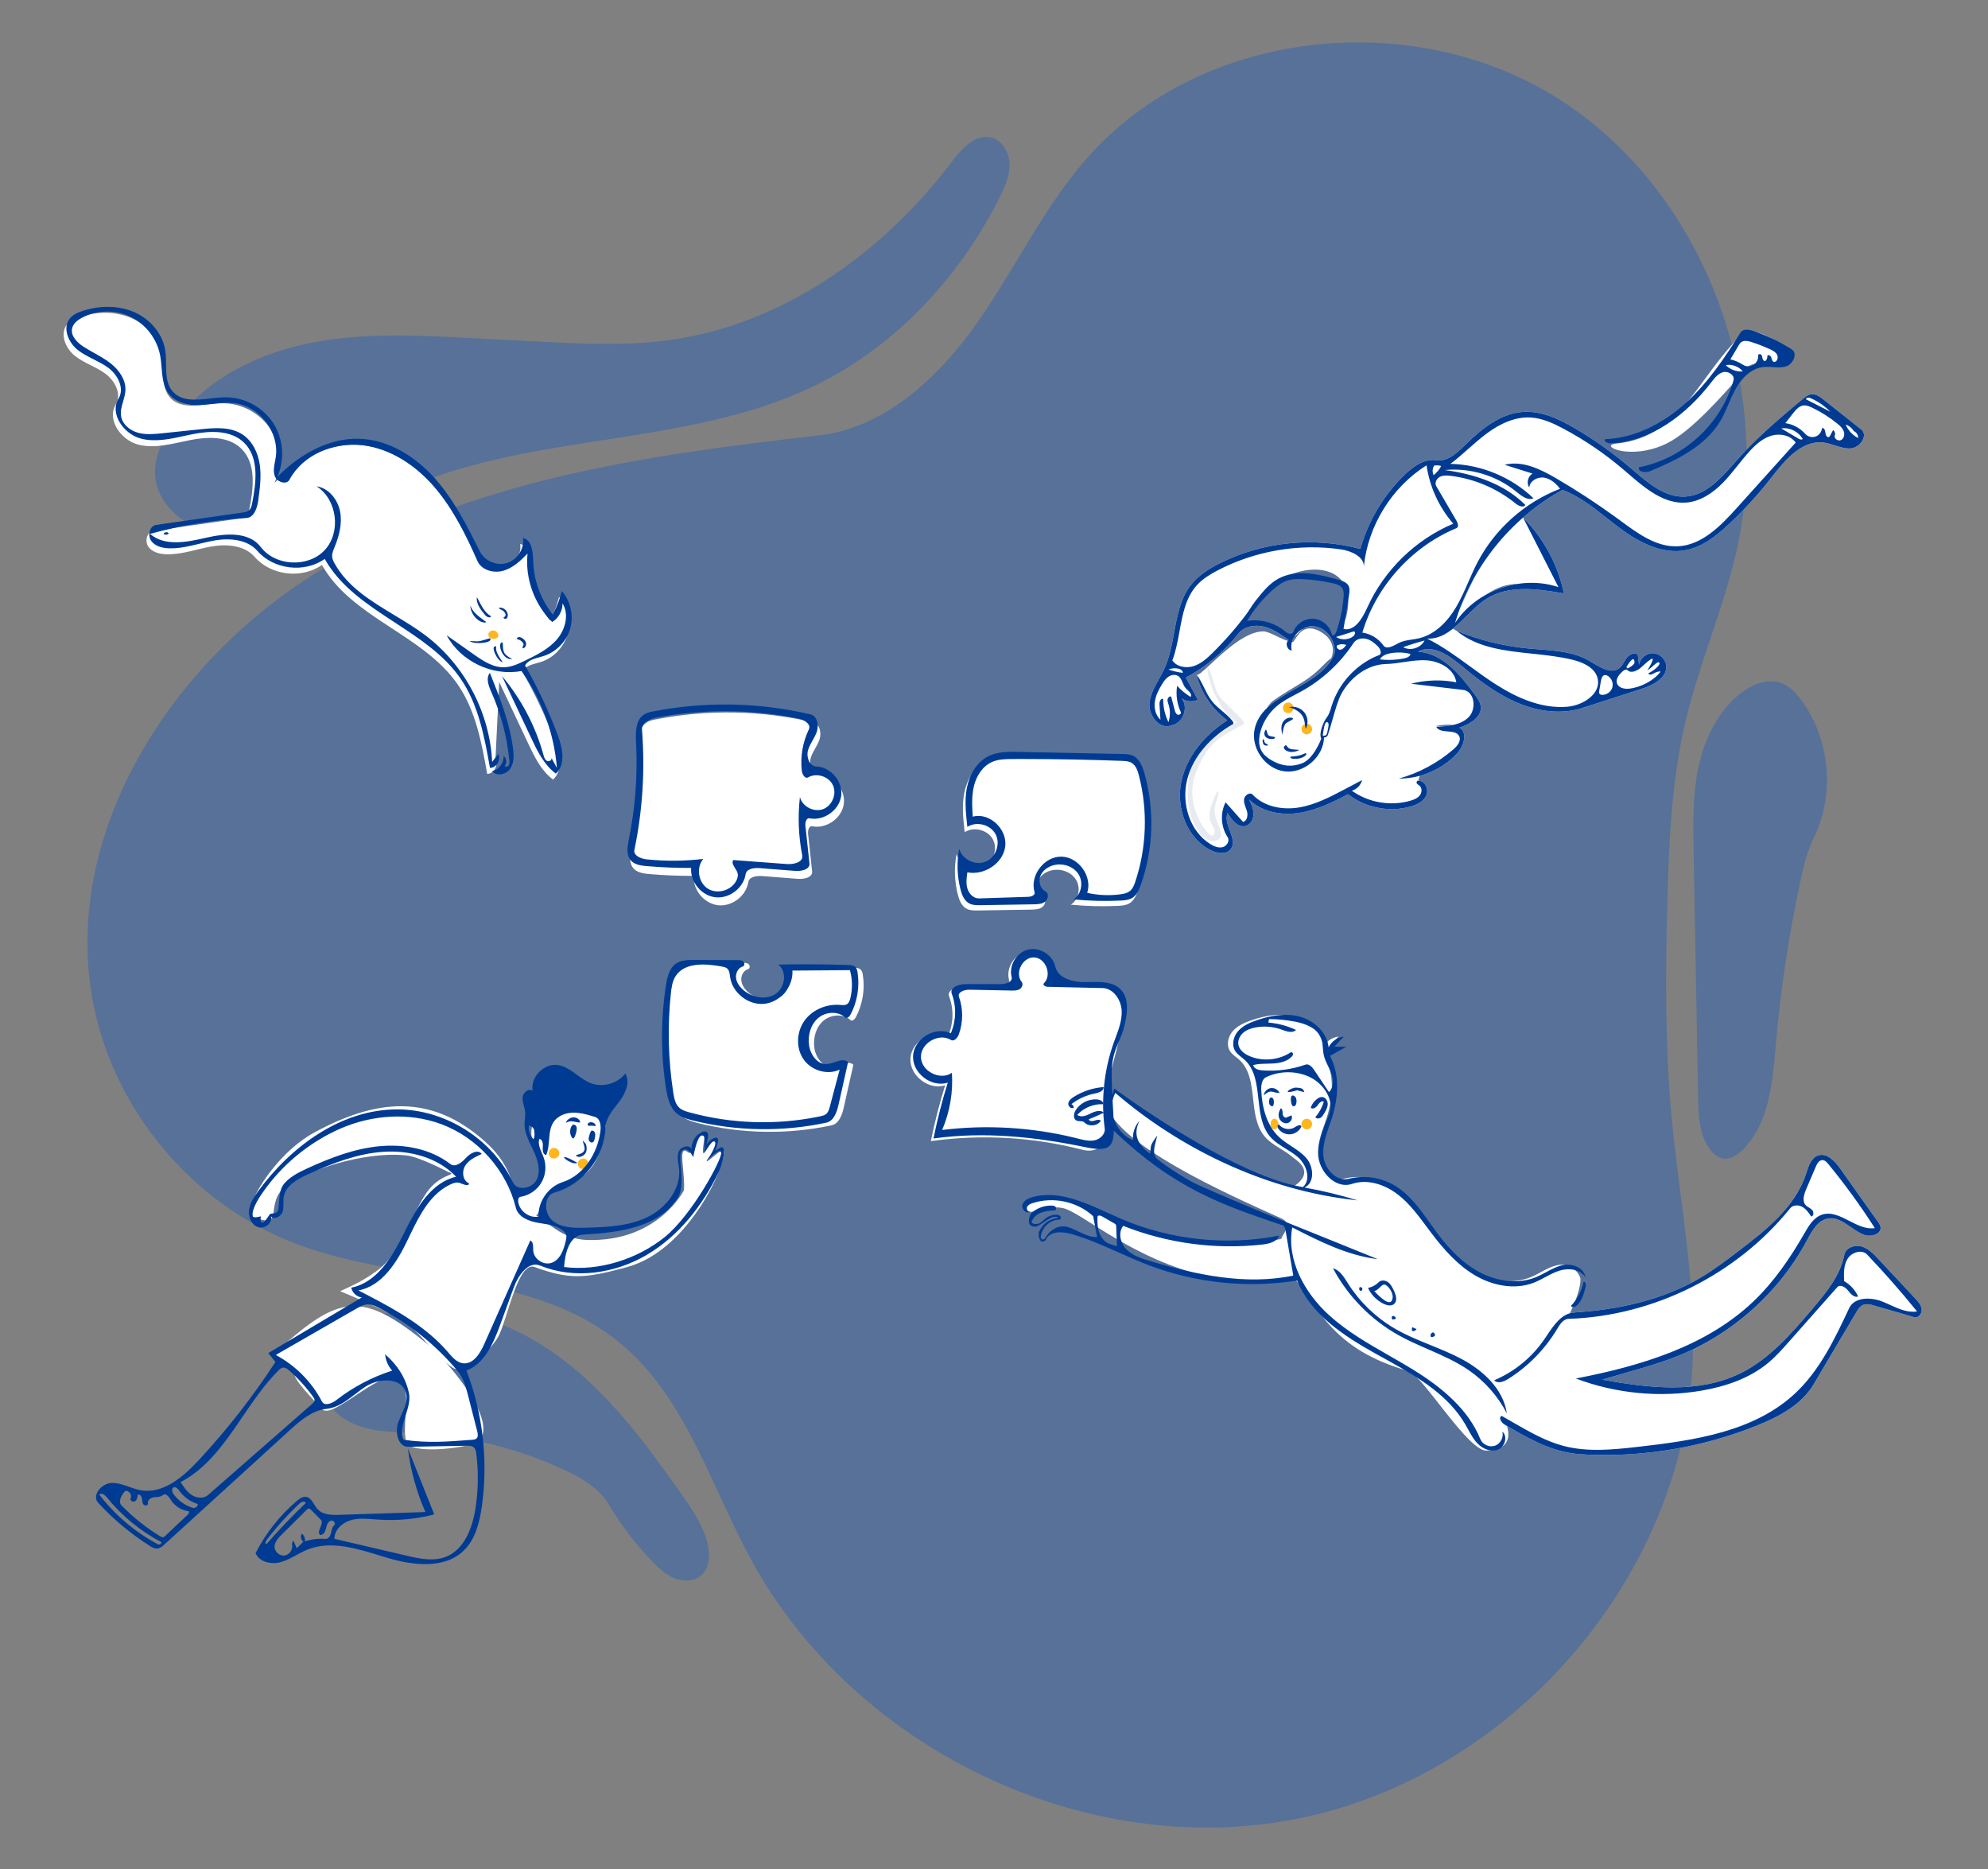 <svg width="750" height="705" viewBox="0 0 750 705" fill="none" xmlns="http://www.w3.org/2000/svg">
<rect x="0" y="0" width="750" height="705" fill="#808080" stroke="none"/>
<path d="M638.487 515.299C634.32 596.563 569.209 670.205 489.395 686.045C409.581 701.886 322.229 659.753 283.339 588.278C279.047 580.39 275.225 572.117 271.404 563.845C261.538 542.489 251.675 521.14 233.74 506.451C213.263 489.678 186.927 485.192 160.326 480.661C143.434 477.784 126.435 474.888 110.761 468.817C72.977 454.181 43.64 419.508 35.462 379.822C22.209 315.511 64.187 249.85 120.167 215.531C176.146 181.211 243.413 171.652 308.662 164.287C333.621 161.47 353.896 142.66 368.377 122.136C373.983 114.191 379.027 105.841 384.067 97.499C392.046 84.291 400.015 71.099 410.191 59.547C453.279 10.635 533.518 2.381 588.401 37.552C643.283 72.723 669.552 145.045 654.957 208.575C652.443 219.517 648.875 230.172 645.307 240.827L645.306 240.829C641.89 251.029 638.474 261.229 635.982 271.683C630.657 294.028 629.64 317.152 629.034 340.115C628.311 367.493 628.141 394.943 630.705 422.211C631.597 431.697 632.819 441.17 634.042 450.642C636.819 472.165 639.596 493.678 638.487 515.299Z" fill="#0053CE" fill-opacity="0.32"/>
<path d="M308.571 144.878C338.414 130.032 362.166 104.248 377.124 74.46C379.085 70.555 380.943 66.405 380.875 62.035C380.806 57.665 378.263 53.037 374.036 51.927C367.978 50.337 362.769 56.145 358.991 61.14C333.041 95.458 295.27 122.399 252.648 128.274C236.279 130.531 219.659 129.683 203.157 128.831L177.381 127.5C156.621 126.428 135.572 125.378 115.251 129.759C94.93 134.139 75.074 144.675 63.913 162.213C60.36 167.795 57.699 174.373 58.682 180.917C59.689 187.622 64.456 193.313 70.197 196.921C75.939 200.528 82.609 202.333 89.219 203.843C94.059 204.949 99.002 205.928 103.954 205.58C112.051 205.01 119.398 200.984 126.547 197.066C127.024 196.805 127.499 196.545 127.974 196.286C140.469 189.469 153.416 183.415 166.92 178.917C186.613 172.358 207.319 169.148 227.975 165.946C255.801 161.632 283.535 157.333 308.571 144.878Z" fill="#0053CE" fill-opacity="0.32"/>
<path d="M153.377 540.395L153.395 540.396C154.611 540.444 155.827 540.493 157.039 540.556C176.216 541.553 195.193 546.255 212.617 554.325C219.261 557.402 225.989 561.253 229.721 567.552C234.338 575.347 239.88 582.593 246.193 589.089C248.643 591.609 251.295 594.074 254.565 595.362C257.836 596.649 261.874 596.531 264.527 594.227C267.75 591.427 267.959 586.455 266.966 582.303C265.338 575.498 261.278 569.568 257.26 563.84C244.075 545.044 230.194 526.251 211.845 512.449C193.496 498.648 169.816 490.291 147.357 495.059C139.602 496.705 131.916 500.06 126.775 506.095C121.633 512.129 119.601 521.211 123.304 528.22C126.242 533.781 132.197 537.203 138.295 538.745C143.209 539.987 148.298 540.191 153.376 540.395H153.377Z" fill="#0053CE" fill-opacity="0.32"/>
<path d="M672.086 257.686C666.959 255.753 661.153 258.087 656.814 261.432C648.244 268.039 643.174 278.374 640.867 288.946C638.56 299.518 638.746 310.454 638.944 321.274L640.638 414.235C640.762 421.026 641.064 428.346 645.24 433.703C646.547 435.379 648.336 436.851 650.451 437.067C653.014 437.328 655.385 435.71 657.236 433.918C667.358 424.117 668.687 408.679 669.899 394.608L669.943 394.097C671.723 373.441 674.806 352.898 679.167 332.63C680.393 326.93 681.741 321.194 684.306 315.959C692.348 299.546 690.425 278.711 679.514 264.048C677.54 261.396 675.179 258.852 672.086 257.686Z" fill="#0053CE" fill-opacity="0.32"/>
<path d="M488.456 383.515C493.866 385.005 498.711 389.51 499.242 395.095C500.268 392.873 502.521 391.268 504.956 391.023L501.421 394.78L505.894 394.869L499.739 398.307C503.555 405.364 502.937 414.068 500.491 421.709C498.994 426.385 496.829 431.07 497.251 435.962C497.667 440.774 501.94 445.69 506.61 444.705L506.844 444.651C512.458 443.232 518.605 444.054 523.65 446.896C530.899 450.979 535.296 458.562 540.278 465.225C544.675 471.107 549.88 476.577 556.386 479.985C562.892 483.392 570.87 484.517 577.647 481.688C581.01 480.284 584.021 477.96 587.589 477.221C591.158 476.481 594.814 478.465 596.125 481.847C596.704 483.343 595.458 488.885 592.282 495.359C592.799 495.211 593.339 495.115 593.905 495.079C610.596 493.995 627.442 490.366 641.807 481.796C646.373 479.072 650.639 475.88 654.873 472.661L657.341 470.78L658.834 469.63C668.127 462.432 677.299 454.408 681.12 443.459L681.32 442.87L681.743 441.576C682.56 439.126 683.596 436.594 685.961 435.833C689.235 434.78 692.215 437.949 694.205 440.753L708.542 460.966C708.91 461.485 709.287 462.022 709.427 462.643C710.049 465.389 705.949 466.777 703.307 465.802C698.502 464.028 694.646 458.744 689.605 459.651C686.062 460.288 683.945 463.719 682.194 466.951L681.751 467.775C671.141 487.639 653.288 503.53 632.329 511.766C626.926 513.889 621.344 515.516 615.77 517.139L604.511 520.419L606.495 520.773C623.295 523.719 641.219 525.517 656.477 518.072C666.634 513.115 674.459 504.582 681.841 495.958L684.52 492.81L685.624 491.496C690.154 486.061 694.459 480.243 695.782 473.355C696.29 470.71 699.627 469.449 702.224 470.165C704.821 470.882 706.797 472.935 708.636 474.904L722.573 489.821C723.671 490.996 724.827 492.294 724.988 493.894C725.149 495.494 723.714 497.305 722.169 496.856L707.056 492.467C705.638 492.055 704.068 491.653 702.734 492.284C701.711 492.767 701.051 493.758 700.465 494.736L684.217 522.175C679.642 529.902 671.162 534.381 662.831 537.732C642.852 545.766 621.172 549.541 599.653 548.732C597.316 548.645 594.977 548.503 592.666 548.139C583.986 546.771 576.146 542.357 568.556 537.893C569.887 542.76 568.701 546.866 560.796 547.178C553.795 547.454 536.645 518.626 531.311 517.131C502.2 508.968 497.42 492.854 488.068 481.847C488.068 481.847 469.168 484.289 456.69 481.688C427.44 475.59 407.783 456.831 400.696 455.636C393.61 454.442 388.936 458.984 386.748 456.229L386.748 454.233C387.087 453.684 390.473 450.52 400.134 452.575C413.623 455.445 435.187 466.279 451.656 468.303C468.943 470.427 483.587 467.615 483.507 467.143C483.342 466.181 487.688 462.09 484.216 460.025C480.744 457.959 430.341 437.73 419.386 420.872L419.254 420.661C417.371 417.535 415.94 409.765 419.73 413.322L420.791 411.44C424.873 415.289 438.272 424.086 452.191 432.759C466.907 441.928 487.688 447.8 488.068 447.543C496.537 441.815 489.026 437.668 487.624 436.45C484.343 433.6 479.987 432.047 477.16 428.746C470.378 420.829 475.222 406.667 467.47 399.697C466.297 398.642 464.874 397.812 464.025 396.483C462.569 394.207 463.284 391.038 465.048 388.99C466.811 386.942 469.39 385.798 471.942 384.907C477.239 383.058 483.047 382.026 488.456 383.515Z" fill="white"/>
<circle cx="493" cy="424" r="2" fill="#FFB61D"/>
<ellipse cx="480.806" cy="424" rx="1.483" ry="2" fill="#FFB61D"/>
<path d="M408.329 433.692C389.734 428.884 370.191 427.774 351.171 430.447C352.61 423.338 354.411 416.304 356.566 409.379C350.378 411.376 343.072 405.704 343.472 399.214C343.872 392.723 351.82 387.992 357.716 390.734C359.741 386.061 359.87 380.597 358.066 375.833C357.201 373.548 360.65 372.229 363.094 372.229L376.596 372.226C378.483 372.225 381.115 371.349 380.646 369.52C379.534 365.185 382.515 360.232 386.866 359.184C391.138 358.156 395.948 361.081 397.052 365.321L397.109 365.557C398.134 370.11 403.901 371.556 408.568 371.467L410.89 371.411C414.926 371.326 419.132 371.457 421.833 374.28C425.064 377.656 424.342 383.033 423.277 387.617L423.206 387.921C421.697 394.283 420.088 400.622 418.38 406.934C421.697 433.626 413.484 435.025 408.329 433.692Z" fill="white"/>
<path d="M253.236 411.406C251.265 398.576 251.268 385.446 253.244 372.617L253.344 371.996C253.835 369.085 254.696 366.011 257.129 364.408C258.95 363.207 261.25 363.117 263.444 363.116L280.239 363.162C281.003 363.164 281.841 363.193 282.416 363.697C282.99 364.201 282.975 365.358 282.238 365.562C280.479 366.05 279.468 368.078 279.681 369.891C279.895 371.704 281.074 373.274 282.458 374.464C285.759 377.302 290.891 378.31 294.545 375.944C298.199 373.578 299.058 367.482 295.596 364.844C303.441 364.684 311.29 364.709 319.134 364.917L322.075 365.004C323.026 365.035 324.077 365.111 324.741 365.792C325.24 366.303 325.404 367.046 325.516 367.751C326.385 373.181 325.435 378.886 322.854 383.742C322.443 384.516 321.491 385.368 320.842 384.779C318.086 382.277 313.451 382.618 310.631 385.048C307.81 387.477 306.72 391.513 307.219 395.202C307.698 398.752 310.286 402.544 313.865 402.365C316.683 402.224 319.817 399.759 321.946 401.611L318.358 417.641C317.721 420.489 316.577 423.868 313.723 424.478C297.249 428.002 279.976 427.735 263.618 423.705L262.824 423.504C260.839 422.985 258.862 422.312 257.313 420.987C254.617 418.679 253.775 414.913 253.236 411.406Z" fill="white"/>
<path d="M382.484 285.607L422.295 286.408V286.408L422.946 286.424C424.141 286.461 425.346 286.566 426.423 287.069C428.856 288.204 429.972 291.004 430.712 293.586C434.662 307.366 434.174 322.382 429.339 335.877L429.135 336.429C428.506 338.09 427.683 339.745 426.197 340.679C424.973 341.448 423.482 341.609 422.031 341.686L421.721 341.702C415.801 341.983 409.861 341.831 403.963 341.249C407.034 339.358 407.81 334.755 405.86 331.721C403.909 328.687 399.788 327.42 396.319 328.405C394.204 329.006 392.234 330.451 391.469 332.512C390.703 334.573 391.443 337.22 393.398 338.227C394.75 338.923 394.517 341.115 393.333 342.07C392.149 343.024 390.504 343.092 388.984 343.116L369.01 343.44C367.509 343.465 365.93 343.471 364.612 342.752C362.743 341.732 361.883 339.535 361.357 337.472C360.086 332.494 359.914 327.238 360.857 322.188C361.993 326.177 366.908 328.599 370.763 327.069C374.617 325.54 376.535 320.407 374.627 316.725C372.719 313.043 367.419 311.649 363.947 313.917L363.803 312.63C363.304 308.119 362.917 303.549 363.784 299.107C364.732 294.241 367.439 289.462 371.876 287.251C375.112 285.639 378.849 285.55 382.484 285.607V285.607Z" fill="white"/>
<path d="M261.742 330.39C256.136 330.412 250.529 330.182 244.943 329.699L244.401 329.649C242.401 329.45 240.303 329.049 238.993 327.562C237.224 325.554 237.656 322.528 238.187 319.879L238.241 319.616C240.614 307.996 241.547 296.083 241.011 284.235L240.912 282.192C240.763 278.519 240.998 274.354 244.049 272.465C244.977 271.89 246.055 271.623 247.129 271.407L247.487 271.336C267.023 267.531 287.365 267.916 306.743 272.46C309.294 273.058 310.004 276.514 309.158 278.995C308.312 281.475 306.495 283.56 305.815 286.092C305.135 288.623 306.381 292.049 309.001 292.131C314.452 292.302 319.073 297.841 318.341 303.245C317.608 308.65 311.766 312.75 306.418 311.676C305.163 311.425 304.719 313.279 304.857 314.552L306.383 328.661V328.661C306.632 330.964 303.364 331.691 301.055 331.512L287.582 330.463V330.463C285.465 330.298 282.627 330.663 282.301 332.761C281.488 337.985 276.133 342.063 270.881 341.458C265.63 340.852 261.343 335.661 261.742 330.39Z" fill="white"/>
<path fill-rule="evenodd" clip-rule="evenodd" d="M225.476 417.223C226.971 417.586 229.111 418.232 228.993 419.645C226.6 448.136 216.302 442.893 207.12 451.062C204.693 453.221 203.243 458.326 202.201 458.443C206.065 460.228 211.674 467.388 221.326 467.716C248.218 468.628 258.006 449.005 258.006 449.005C258.639 442.713 255.448 431.382 259.431 434.555C262.18 436.745 261.636 426.075 265.392 427.137C266.521 427.457 264.549 434.551 265.392 434.975C265.858 435.21 266.546 433.276 267.747 431.737C268.749 430.454 270.294 429.504 270.614 429.784C270.831 429.974 270.623 431.808 269.721 433.359C268.453 435.54 266.333 437.639 266.63 437.988C266.956 438.373 272.547 433.171 272.887 433.626C275.149 436.643 260.822 471.372 236.647 477.929L234.733 478.443C220.64 482.187 214.722 482.698 201.665 477.929C195.474 475.667 191.623 496.789 188.182 503.819C186.009 508.258 175.455 519.137 170.635 515.847C164.277 511.506 159.092 503.427 153.681 499.341L153.333 499.085C149.646 496.441 141.305 492.429 128.312 487.048L128.897 486.778C131.608 485.546 138.591 482.532 143.952 477.929C151.571 471.388 155.697 457.338 161.007 449.761C166.251 442.28 173.288 443.382 169.041 442.059C169.041 442.059 158.28 436.358 153.333 435.836C136.813 434.092 115.276 441.9 108.386 446.931C98.933 453.835 108.325 463.995 95.263 459.015C90.91 457.356 102.578 435.855 118.673 427.137C141.044 415.02 162.197 411.687 183.405 430.976C192.036 438.826 192.89 445.815 195.205 451.143L194.731 449.837C220.315 448.15 181.982 422.537 213.984 416.127C217.345 415.453 220.873 416.154 224.241 416.933L225.476 417.223Z" fill="white"/>
<circle cx="209" cy="435" r="2" fill="#FFB61D"/>
<circle cx="220" cy="439" r="2" fill="#FFB61D"/>
<path fill-rule="evenodd" clip-rule="evenodd" d="M103.894 512.563C125.572 527.574 97.835 506.84 121.521 531.549C126.305 536.539 150.523 508.041 153.021 524.93C153.932 531.09 151.945 537.503 153.157 543.611C154.287 549.311 179.078 545.889 180.992 543.396C187.934 534.359 166.331 511.145 161.802 507.435C136.525 486.729 128.184 488.165 104.566 509.588L103.894 512.563Z" fill="white"/>
<path fill-rule="evenodd" clip-rule="evenodd" d="M667.836 137.355C672.088 137.863 676.042 138.335 676.042 133.38C676.042 132.2 661.731 121.842 657.491 125.831C652.038 130.961 647.707 136.843 643.513 142.541C634.706 154.502 626.499 165.65 609.765 167.311L609.563 167.333C603.077 168.116 615.162 173.874 628.734 167.311C638.065 162.798 650.48 148.523 656.377 141.742C657.921 139.968 659.017 138.706 659.496 138.268L659.619 138.163C661.629 136.613 664.808 136.993 667.836 137.355ZM688.024 150.767L702.183 162.006C704.942 164.196 701.711 168.915 698.197 169.141C696.158 169.272 694.202 168.644 692.236 168.014C690.814 167.557 689.386 167.099 687.918 166.926C679.603 165.943 673.264 173.774 668.105 180.369C663.392 186.396 658.23 192.074 652.678 197.338L651.927 198.044L651.144 198.764C646.678 202.825 641.668 206.503 635.776 207.562C627.1 209.123 618.481 204.68 611.395 199.438C609.665 198.158 607.967 196.816 606.267 195.473C601.004 191.314 595.732 187.147 589.491 184.812C584.081 187.763 579.019 191.33 574.396 195.399L574.602 195.236C582.363 203.015 587.791 213.094 590.013 223.856L588.528 223.595L587.548 223.428C578.377 221.89 568.556 220.98 560.805 225.888C558.074 227.617 555.638 230.033 553.229 232.421C551.552 234.083 549.889 235.733 548.148 237.129C548.59 237.391 549.043 237.664 549.506 237.948C558.082 241.456 567.172 243.703 576.395 244.594C577.805 244.73 579.23 244.838 580.659 244.947C587.274 245.449 593.975 245.958 599.628 249.279L601.611 250.465C604.793 252.348 608.335 254.141 611.001 251.96C611.768 251.333 612.27 250.473 612.773 249.609L612.774 249.609C613.08 249.083 613.387 248.556 613.756 248.079C614.73 246.818 616.662 245.931 617.873 246.966L618.364 250.82C618.721 248.341 621.113 246.326 623.616 246.395C626.12 246.465 628.396 248.61 628.614 251.105C629.01 255.634 623.875 258.344 619.517 259.786L596.928 267.066C588.857 269.666 579.909 268.319 572.128 264.947C564.884 261.808 558.493 257.03 552.385 252.009L551.032 250.889C546.419 247.051 540.185 242.882 534.952 245.817C544.045 246.37 550.677 254.206 556.1 261.617L556.621 262.333C557.499 263.543 558.403 264.817 558.62 266.297C559.227 270.438 554.523 273.187 550.549 274.504C553.898 276.297 552.238 281.505 549.644 284.279C545.869 288.315 540.926 291.22 535.594 292.658L535.107 294.343C535.076 294.456 535.062 294.515 535.065 294.517C537.58 294.342 539.131 297.721 538.106 300.024C537.082 302.328 534.553 303.554 532.127 304.24C524.133 306.5 515.104 304.717 508.569 299.588L507.299 300.25C501.778 303.107 496.067 305.764 489.931 306.665C483.323 307.635 476.049 306.273 471.272 301.606L471.587 302.293C472.262 303.791 472.869 305.341 472.891 306.974C472.916 308.857 471.942 310.891 470.158 311.495C467.213 312.493 464.641 309.346 463.113 306.639C462.276 308.723 463.139 311.068 463.978 313.349C464.936 315.95 465.862 318.467 464.198 320.415C462.465 322.443 459.177 321.924 456.792 320.727C447.858 316.246 443.66 304.966 445.596 295.16C447.531 285.353 454.582 277.141 462.978 271.718C457.278 267.54 453.108 261.319 451.409 254.459C451.861 255.043 453.882 253.164 456.753 250.496L456.753 250.496C462.005 245.614 470.101 238.09 476.642 238.16C477.895 238.173 479.919 239.143 481.901 240.092L481.901 240.092L481.901 240.092C483.336 240.78 484.749 241.457 485.833 241.754C485.923 241.638 486.032 241.533 486.158 241.442L484.92 240.553C482.43 238.784 479.831 237.121 476.883 236.388C473.444 235.533 469.372 236.237 467.181 239.022C461.823 245.832 455.035 251.512 447.387 255.585L451.921 263.956C450.047 264.851 447.712 264.687 445.973 263.558L445.759 263.413L445.893 263.58C448.505 266.986 446.21 272.925 441.935 273.598C437.597 275.419 433.222 269.981 433.649 265.296C433.949 262.012 435.575 259.102 437.205 256.187C437.9 254.942 438.597 253.697 439.19 252.421C441.196 248.111 442.078 243.323 442.955 238.565C444.156 232.044 445.346 225.581 449.406 220.484C452.25 216.914 456.232 214.432 460.317 212.396C476.527 204.316 495.71 202.384 513.206 207.069C516.186 196.393 522.093 186.549 530.113 178.898L530.591 178.449C533.659 175.623 537.476 173.097 541.545 173.561L541.867 173.604C545.908 174.22 549.42 171.102 552.357 168.216L553.263 167.327L553.972 166.643C559.801 161.077 566.567 155.939 574.53 155.385C581.614 154.892 588.395 158.144 594.509 161.755C601.427 165.841 608.008 170.498 614.162 175.662L615.243 176.579L615.56 176.85L615.912 177.153L616.114 177.326C621.918 182.311 628.268 187.766 635.823 187.314C643.569 186.85 649.227 180.421 654.441 174.496L654.442 174.494L654.445 174.492C654.865 174.014 655.283 173.539 655.699 173.071C662.131 165.831 669.455 159.457 676.868 153.213L680.048 150.543C681.01 149.736 682.046 148.896 683.291 148.734C685.043 148.507 686.64 149.669 688.024 150.767ZM548.03 273.499C546.456 273.185 544.308 273.322 541.587 273.909C543.379 273.916 544.887 273.884 546.112 273.813C546.705 273.74 547.295 273.648 547.875 273.531L548.03 273.499ZM489.726 238.831C490.3 238.241 490.906 237.62 491.578 237.088C492.828 236.429 494.236 236.095 495.654 236.229C500.45 236.685 504.083 241.787 503.455 246.564C500.923 252.838 494.657 256.419 488.459 259.96L488.459 259.96C484.641 262.141 480.85 264.308 477.973 267.08C478.695 265.889 479.485 264.939 480.286 264.356C482.788 262.535 485.403 260.957 487.868 259.47L487.869 259.469C489.941 258.219 491.907 257.033 493.609 255.821C496.288 253.914 498.087 252.101 499.481 250.696L499.482 250.696L499.482 250.696L499.482 250.696L499.482 250.696C500.548 249.622 501.377 248.787 502.182 248.33C502.247 248.292 505.27 242.165 497.963 238.16C492.445 235.136 489.987 238.961 488.666 241.017C488.237 241.684 487.928 242.165 487.674 242.165C487.607 242.165 487.515 242.155 487.4 242.134C487.582 241.482 487.86 240.852 488.215 240.263C488.71 239.873 489.205 239.365 489.726 238.831ZM491.286 237.25C490.031 237.977 488.954 239.033 488.215 240.263L488.033 240.4C487.669 240.665 487.304 240.859 486.928 240.948C486.168 241.127 484.36 239.74 482.828 238.565C481.912 237.862 481.095 237.235 480.66 237.065C477.796 235.941 477.46 235.926 475.474 235.831C475.139 235.815 474.756 235.797 474.306 235.771L473.482 235.72C473.302 235.709 473.103 235.701 472.891 235.692L472.891 235.692L472.891 235.692C471.244 235.623 468.875 235.523 469.348 234.243C477.81 211.341 513.965 206.357 507.987 232.246C507.493 234.387 506.195 236.26 504.897 238.134C504.248 239.071 503.6 240.008 503.051 240.978C500.715 237.658 498.169 235.908 495.414 235.728C493.878 235.627 492.645 236.244 491.578 237.088L491.286 237.25ZM556.867 216.704L556.875 216.691C554.885 220.473 552.748 225.026 550.465 230.349C552.182 225.619 554.332 221.051 556.867 216.704ZM572.987 220.192L572.71 220.203C570.504 220.295 568.525 220.625 566.773 221.193C564.829 221.823 562.761 222.876 560.568 224.352C564.405 222.227 568.646 220.805 572.987 220.192Z" fill="white"/>
<path fill-rule="evenodd" clip-rule="evenodd" d="M460.176 316.112C458.443 318.141 455.931 317.487 453.629 315.243C448.812 310.547 446.877 301.487 448.812 291.681C450.747 281.874 458.291 277.834 466.687 272.411C462.92 270.859 456.094 261.02 455.409 251.459C457.731 254.455 457.854 259.834 460.176 262.83C462.38 265.674 466.784 269.136 468.987 271.979C469.269 272.342 469.511 272.952 469.112 273.179C461.063 277.751 455.847 279.264 451.1 291.68C446.352 304.096 455.991 315.581 457.272 315.243C458.849 314.826 458.29 312.733 457.384 311.376C454.828 307.547 457.259 302.443 459.343 298.338C460.457 299.587 457.779 303.17 458.343 306.895C458.894 310.532 461.719 314.306 460.176 316.112Z" fill="#E7EAEE"/>
<circle cx="493" cy="275" r="2" fill="#FFB61D"/>
<circle cx="486" cy="267" r="2" fill="#FFB61D"/>
<path d="M186.91 286.642C188.066 288.8 186.249 291.885 183.801 291.92C181.704 280.135 179.444 267.94 172.622 258.104C159.559 239.27 132.642 233.084 121.458 213.078C113.843 218.498 102.2 217.116 96.065 210.065C92.249 205.679 85.599 205.141 79.869 206.12C74.139 207.098 68.541 209.261 62.731 209.077C60.21 208.997 57.464 208.319 55.996 206.268C54.529 204.216 55.377 200.605 57.873 200.248C68.751 198.691 79.629 197.134 90.506 195.577C91.36 195.455 92.267 195.309 92.915 194.74C93.649 194.096 93.879 193.066 94.07 192.109C95.644 184.183 96.779 174.736 90.943 169.147C86.107 164.515 78.473 164.675 71.902 165.967C65.332 167.259 58.559 169.385 52.084 167.679C45.608 165.973 40.193 158.281 43.684 152.566C46.022 148.738 43.386 143.634 39.779 140.967C36.172 138.301 31.684 136.987 28.188 134.177C24.692 131.367 22.474 125.945 25.258 122.429C26.483 120.882 28.4 120.068 30.281 119.474C36.508 117.51 43.45 117.36 49.452 119.93C55.453 122.5 60.327 128.008 61.304 134.463C62.099 139.722 60.587 145.84 64.064 149.865C68.609 155.128 77.01 152.176 83.963 152.113C91.075 152.048 98.108 155.819 101.99 161.778C105.872 167.737 106.478 175.694 103.545 182.173C111.805 173.768 122.932 167.32 134.709 167.759C145.587 168.164 155.581 174.421 162.857 182.518C170.132 190.615 175.095 200.477 179.961 210.214C181.775 213.841 186.373 215.807 190.248 214.612C194.124 213.416 196.815 209.2 196.268 205.182C199.645 205.918 199.997 210.483 200.101 213.938C200.32 221.197 202.949 228.363 207.475 234.042C208.99 231.248 210.145 228.26 210.904 225.175C214.209 228.974 215.441 234.472 214.076 239.318C212.71 244.164 208.787 248.209 203.985 249.723C201.43 250.529 198.306 250.916 197.038 253.276C201.829 261.667 205.951 270.439 209.349 279.484C211.172 284.334 212.487 290.574 208.651 294.056C204.215 290.782 201.695 285.588 199.342 280.602C195.671 272.825 192 265.048 188.33 257.271" fill="white"/>
<path fill-rule="evenodd" clip-rule="evenodd" d="M199.018 208.793C198.054 218.211 201.579 227.989 208.33 234.625C210.737 233.173 212.276 230.385 212.223 227.574C214.753 231.733 213.335 237.374 210.19 241.09C207.044 244.805 202.531 247.033 198.151 249.159C195.642 250.378 193.036 251.62 190.248 251.704C185.994 251.831 182.183 249.273 178.705 246.82L168.5 239.625C173.772 249.463 185.773 255.192 196.738 253.106C204.364 263.803 209.033 276.585 210.098 289.679L208.048 285.892C208.029 285.846 208.004 285.799 207.973 285.754L208.048 285.892C208.342 286.618 207.19 287.421 206.415 287.046C205.59 286.646 205.278 285.653 205.035 284.769C202.033 273.883 196.653 263.66 189.38 255.021L200.392 278.353C202.745 283.338 205.266 288.532 209.701 291.807C213.537 288.325 212.222 282.084 210.4 277.234C207.001 268.19 202.88 259.417 198.088 251.027C199.118 249.11 201.372 248.495 203.551 247.9L203.551 247.9L203.552 247.899L203.552 247.899L203.552 247.899L203.552 247.899C204.056 247.762 204.556 247.625 205.036 247.474C209.837 245.96 213.76 241.914 215.126 237.068C216.492 232.223 215.259 226.724 211.955 222.925C211.195 226.011 210.04 228.999 208.526 231.792C203.999 226.114 201.37 218.948 201.152 211.689C201.047 208.234 200.696 203.669 197.319 202.932C197.865 206.951 195.174 211.167 191.299 212.362C187.424 213.558 182.825 211.592 181.012 207.965C176.145 198.228 171.182 188.366 163.907 180.269C156.632 172.172 146.637 165.915 135.759 165.51C123.982 165.071 112.856 171.518 104.595 179.924C107.529 173.445 106.922 165.488 103.04 159.529C99.158 153.569 92.126 149.798 85.014 149.863C83.21 149.88 81.308 150.091 79.402 150.302C73.961 150.905 68.48 151.513 65.114 147.616C62.737 144.863 62.692 141.132 62.647 137.366C62.626 135.625 62.605 133.876 62.354 132.213C61.377 125.758 56.503 120.25 50.502 117.681C44.5 115.111 37.558 115.261 31.332 117.225C29.45 117.818 27.533 118.633 26.308 120.179C23.524 123.696 25.742 129.118 29.238 131.928C31.078 133.407 33.193 134.471 35.309 135.537C37.214 136.495 39.121 137.455 40.829 138.718C44.436 141.384 47.072 146.489 44.734 150.316C41.243 156.031 46.658 163.724 53.134 165.43C58.487 166.84 64.043 165.632 69.52 164.441C70.668 164.191 71.813 163.942 72.953 163.718C79.523 162.426 87.157 162.266 91.993 166.898C97.829 172.486 96.694 181.934 95.12 189.859C94.929 190.817 94.699 191.847 93.965 192.491C93.317 193.06 92.41 193.205 91.556 193.328L58.924 197.999C56.427 198.356 55.579 201.967 57.047 204.018C58.514 206.07 61.26 206.748 63.781 206.827C67.636 206.949 71.397 206.038 75.166 205.126C77.077 204.663 78.991 204.199 80.919 203.87C86.649 202.892 93.299 203.43 97.115 207.815C103.25 214.867 114.894 216.248 122.508 210.828C128.393 221.356 138.635 228.057 148.922 234.787C158.184 240.847 167.483 246.932 173.672 255.855C180.494 265.691 182.754 277.886 184.851 289.671C187.299 289.636 189.117 286.55 187.96 284.392L185.66 287.426C184.811 268.852 175.324 250.85 160.482 239.65C156.806 236.876 152.776 234.444 148.754 232.018C139.916 226.687 131.12 221.38 126.226 212.524C125.786 211.727 125.375 210.882 125.304 209.974C125.214 208.825 125.672 207.716 126.114 206.647L126.177 206.494C127.941 202.215 129.173 197.519 128.307 192.972C127.44 188.426 124.017 184.126 119.44 183.442C127.188 188.398 128.777 200.699 122.541 207.461C116.306 214.223 103.918 213.635 98.35 206.313C93.889 200.445 84.967 201.163 77.786 202.828C70.604 204.492 62.147 206.234 56.6 201.379C68.469 198.116 80.681 196.107 92.97 195.395C95.898 195.226 97.046 191.574 97.44 188.669C98.046 184.202 98.653 179.663 97.988 175.205C97.324 170.746 95.205 166.298 91.422 163.848C86.879 160.905 81.013 161.361 75.63 161.924L61.322 163.421C58.24 163.744 55.072 164.06 52.083 163.239C49.094 162.418 46.281 160.19 45.708 157.144C45.346 155.22 45.897 153.325 46.452 151.415C46.852 150.04 47.254 148.657 47.32 147.249C47.507 143.241 44.917 139.568 41.77 137.078C39.842 135.552 37.694 134.351 35.544 133.149C34.185 132.39 32.825 131.629 31.519 130.786C29.061 129.2 26.539 126.636 27.223 123.791C27.66 121.972 29.306 120.711 30.961 119.838C36.549 116.893 43.533 116.76 49.229 119.492C54.924 122.224 59.193 127.753 60.394 133.955C60.69 135.485 60.825 137.083 60.959 138.677C61.27 142.366 61.579 146.037 63.884 148.808C66.637 152.119 71.395 152.953 75.695 152.748C77.17 152.678 78.644 152.512 80.118 152.347C82.941 152.031 85.76 151.715 88.567 152.069C98.007 153.258 105.444 163.079 104.029 172.487C103.95 173.007 103.85 173.532 103.749 174.059C103.388 175.935 103.025 177.83 103.666 179.593C104.487 181.85 108.077 183.052 109.215 180.937C114.312 171.458 126.003 166.683 136.692 167.935C147.382 169.187 156.948 175.623 163.965 183.782C170.983 191.942 175.757 201.761 180.111 211.603C181.644 215.07 186.21 216.325 189.858 215.294C193.506 214.262 196.4 211.535 199.018 208.793ZM179.863 225.313C179.966 225.298 180.207 225.769 180.569 226.479C181.462 228.225 183.093 231.419 185.245 232.391C185.149 233.296 183.726 232.811 183.134 232.12C181.452 230.154 179.666 227.893 179.863 225.313ZM184.942 240.827C186.052 242.454 179.402 243.264 177.191 241.844C177.58 241.77 178.093 241.809 178.661 241.854C179.335 241.906 180.086 241.964 180.8 241.844C181.845 241.669 182.855 241.348 183.616 241.106C184.355 240.87 184.862 240.709 184.942 240.827ZM183.345 234.78C180.698 235.234 177.445 231.708 177.445 228.391C178.208 230.843 180.919 232.788 182.417 233.863C183.179 234.41 183.627 234.731 183.345 234.78ZM192.83 248.646C189.304 248.646 187.706 242.701 189.304 242.319C189.687 242.146 189.704 242.678 189.731 243.464C189.759 244.291 189.796 245.399 190.277 246.261C190.811 247.22 191.942 247.86 192.602 248.234C193.101 248.516 193.331 248.646 192.83 248.646ZM196.758 240.551C197.532 240.977 198.238 241.638 198.439 242.499C198.639 243.36 198.158 244.403 197.292 244.583C197.021 244.184 197.168 243.931 197.323 243.664C197.551 243.272 197.796 242.85 196.758 241.894C196.321 241.491 195.812 241.316 195.455 241.193C195.181 241.099 194.996 241.035 195.003 240.923C195.048 240.207 196.13 240.205 196.758 240.551ZM190.158 232.803C189.984 232.924 189.864 233.008 189.966 233.103C190.285 233.4 190.66 233.541 191.035 233.326C191.32 233.162 191.465 232.829 191.532 232.507C191.909 230.705 190.007 228.845 188.214 229.261C188.373 229.681 188.677 229.815 189.047 229.978C189.474 230.166 189.987 230.392 190.464 231.138C191.106 232.144 190.517 232.554 190.158 232.803ZM189.556 249.784C187.48 249.179 185.427 244.276 186.532 243.905C187.221 243.673 187.217 243.71 187.177 244.098C187.141 244.454 187.073 245.103 187.48 246.109C187.984 247.359 188.691 248.373 189.141 249.018C189.449 249.461 189.637 249.73 189.556 249.784ZM665.077 138.468C660.619 139.015 657.107 142.61 654.891 146.516C653.82 148.405 652.963 150.404 652.106 152.403C651.19 154.538 650.275 156.672 649.099 158.671C643.491 168.209 632.835 173.423 622.623 177.684C620.862 178.418 617.777 178.073 618.327 176.246C635.046 173.073 649.439 159.836 653.997 143.44C654.534 141.508 652.021 139.878 650.083 140.389C648.329 140.851 647.08 142.314 645.953 143.765L645.601 144.222C636.288 156.335 622.919 166.576 607.654 167.237C606.573 167.284 605.027 166.625 605.503 165.653C616.809 165.274 627.467 159.694 635.862 152.112C644.257 144.529 650.659 135.026 656.648 125.429C657.574 123.944 659.798 124.262 661.455 124.826C666.536 126.559 671.412 128.897 675.945 131.774C678.379 133.319 676.451 137.44 673.684 138.248C672.094 138.712 670.434 138.6 668.766 138.486C667.532 138.403 666.293 138.319 665.077 138.468ZM660.735 129.016L660.344 128.897C659.155 128.556 657.826 128.367 656.869 129.105C656.498 129.392 656.233 129.787 655.989 130.19L652.807 135.555C654.477 135.941 656.078 136.625 657.511 137.566C658.682 138.334 660.296 138.363 661.494 137.638C662.693 136.914 663.416 135.471 663.279 134.077C663.228 133.557 664.08 133.416 664.436 133.798C664.702 134.084 664.781 134.476 664.86 134.866C664.887 134.998 664.914 135.131 664.948 135.258C665.082 135.763 665.494 136.307 666.006 136.203C666.525 135.71 666.809 134.979 666.759 134.265C666.945 133.527 668.095 134.185 668.273 134.924C668.451 135.663 668.785 136.714 669.519 136.516C670.598 136.25 670.937 134.747 670.411 133.767C669.886 132.788 668.828 132.234 667.819 131.767C665.519 130.701 663.151 129.782 660.735 129.016ZM651.064 137.738C652.725 139.41 655.142 140.299 657.491 140.103C656.051 138.29 653.602 137.343 651.317 137.694L651.064 137.738ZM532.126 304.24C524.132 306.5 515.103 304.717 508.568 299.588C502.653 302.688 496.538 305.695 489.93 306.665C483.322 307.635 476.048 306.273 471.271 301.606C472.06 303.316 472.865 305.09 472.89 306.974C472.915 308.857 471.941 310.891 470.156 311.495C467.212 312.493 464.64 309.346 463.112 306.639C462.275 308.723 463.138 311.068 463.977 313.349C464.935 315.95 465.861 318.467 464.197 320.415C462.464 322.443 459.176 321.924 456.791 320.727C447.856 316.246 443.659 304.966 445.595 295.16C447.53 285.353 454.581 277.141 462.977 271.718C457.277 267.54 453.107 261.319 451.408 254.459C452.569 255.957 453.43 257.698 454.291 259.438L454.291 259.439C455.153 261.179 456.014 262.92 457.175 264.418C458.277 265.839 459.678 267.019 461.08 268.198L461.08 268.198C462.482 269.378 463.884 270.557 464.986 271.979C465.267 272.342 465.51 272.952 465.111 273.179C457.062 277.751 450.176 285.036 447.892 294.006C445.608 302.977 448.786 313.566 456.669 318.419C458.058 319.275 459.715 319.962 461.292 319.545C462.87 319.128 464.053 317.148 463.147 315.791C460.591 311.963 460.28 306.745 462.364 302.64L468.969 310.046C470.488 309.656 470.863 307.613 470.459 306.098C470.331 305.617 470.155 305.143 469.98 304.67C469.603 303.651 469.227 302.635 469.328 301.569C469.477 300.008 471.514 298.611 472.59 299.752C476.886 304.305 483.787 305.596 489.965 304.594C496.144 303.592 501.803 300.626 507.338 297.703L513.871 294.254C513.399 296.138 511.872 297.72 510.005 298.257C516.311 302.787 524.743 304.21 532.187 302.002C533.469 301.621 534.785 301.095 535.617 300.047C536.448 298.999 536.583 297.295 535.578 296.412C535.456 296.304 535.319 296.21 535.182 296.115C534.914 295.93 534.646 295.745 534.493 295.463C534.261 295.038 534.62 294.322 535.064 294.517C537.579 294.342 539.13 297.721 538.105 300.024C537.081 302.328 534.552 303.554 532.126 304.24ZM487.496 270.806C486.06 270.344 484.448 271.335 483.824 272.708C483.2 274.081 483.377 275.695 483.849 277.128C483.999 275.512 484.205 274.293 484.817 273.231C485.081 272.773 485.897 272.341 486.615 271.961C487.543 271.47 488.306 271.066 487.496 270.806ZM486.279 266.745C488.374 266.223 490.74 267.029 492.081 268.722C493.421 270.415 493.663 272.903 492.674 274.823C492.437 274.536 492.381 274.016 492.31 273.364C492.103 271.438 491.77 268.36 486.279 266.745ZM484.461 281.626C483.798 282.454 486.107 284.641 489.718 283.133C490.387 282.853 489.841 282.821 488.981 282.771C488.196 282.725 487.15 282.664 486.526 282.385C485.998 282.15 485.728 281.773 485.525 281.49C485.225 281.072 485.074 280.862 484.461 281.626ZM491.778 284.394C494.092 283.241 492.641 286.622 487.8 286.207C487.363 286.17 486.792 286.001 486.797 285.561C486.799 285.407 487.208 285.371 487.845 285.316C488.834 285.23 490.371 285.096 491.778 284.394ZM477.5 277.979C478.371 278.829 479.639 278.852 480.485 278.688C481 278.589 481.253 278.128 480.781 277.979C480.67 277.944 480.487 277.915 480.267 277.88C479.765 277.801 479.07 277.691 478.604 277.41C478.305 277.23 478.134 276.614 477.988 276.086C477.837 275.543 477.713 275.093 477.5 275.304C477.082 275.721 476.629 277.128 477.5 277.979ZM478.273 280.856C478.695 281.498 477.089 281.277 476.744 280.856C476.399 280.435 476.059 278.852 476.637 278.852C476.805 278.852 476.862 279.101 476.931 279.4C476.994 279.676 477.067 279.994 477.246 280.196C477.592 280.589 477.824 280.647 477.995 280.69C478.111 280.719 478.198 280.741 478.273 280.856ZM550.493 277.671C551.358 279.4 549.843 281.339 548.383 282.607C542.447 287.761 535.352 291.573 527.778 293.679C535.941 293.735 544.067 290.241 549.643 284.279C552.238 281.505 553.897 276.297 550.549 274.504C554.522 273.187 559.226 270.438 558.619 266.297C558.403 264.817 557.498 263.543 556.621 262.333L556.1 261.617C550.676 254.206 544.044 246.37 534.951 245.817C540.185 242.882 546.419 247.051 551.032 250.889L552.384 252.009C558.492 257.03 564.883 261.808 572.128 264.947C579.909 268.319 588.856 269.666 596.928 267.066L619.516 259.786C623.875 258.344 629.009 255.634 628.613 251.105C628.395 248.61 626.119 246.465 623.616 246.395C621.112 246.326 618.72 248.341 618.364 250.82L617.873 246.966C616.662 245.931 614.73 246.818 613.755 248.079C613.387 248.556 613.079 249.083 612.773 249.609C612.269 250.473 611.767 251.333 611.001 251.96C608.335 254.141 604.792 252.348 601.611 250.465L599.628 249.279C593.974 245.958 587.274 245.449 580.658 244.947L580.656 244.946C579.228 244.838 577.804 244.73 576.395 244.594C567.172 243.703 558.081 241.456 549.505 237.948C557.37 244.397 567.646 245.48 578.012 246.572C583.235 247.122 588.482 247.675 593.454 248.918C597.398 249.904 601.757 251.914 602.725 255.862C604.13 261.596 597.319 266.036 591.441 266.573C581.827 267.45 572.459 263.361 564.296 258.143L563.377 257.548C560.423 255.609 557.56 253.522 554.698 251.437L554.697 251.436C549.447 247.61 544.201 243.787 538.404 240.881C544.391 241.183 548.763 236.848 553.229 232.421C555.637 230.033 558.073 227.617 560.805 225.888C568.832 220.805 579.081 221.962 588.528 223.595L590.012 223.856C587.79 213.094 582.363 203.015 574.602 195.236L587.939 221.456C573.897 216.778 557.057 222.624 548.934 234.996C555.204 213.838 570.119 195.382 589.49 184.812C595.731 187.147 601.004 191.314 606.267 195.473L606.268 195.474L606.268 195.474C607.967 196.817 609.665 198.159 611.394 199.438C618.481 204.68 627.099 209.123 635.775 207.562C642.014 206.44 647.264 202.383 651.926 198.044L652.677 197.338C658.23 192.074 663.391 186.396 668.105 180.369C673.263 173.774 679.602 165.943 687.917 166.926C689.386 167.099 690.813 167.557 692.235 168.014C694.201 168.644 696.157 169.272 698.196 169.141C701.711 168.915 704.941 164.196 702.183 162.006L688.023 150.767C686.639 149.669 685.042 148.507 683.29 148.734C682.045 148.896 681.01 149.736 680.047 150.543L676.867 153.213C669.454 159.457 662.13 165.831 655.698 173.071C655.281 173.541 654.862 174.017 654.441 174.496C649.226 180.421 643.568 186.85 635.823 187.314C628.267 187.766 621.917 182.311 616.113 177.326L616.096 177.311L616.05 177.271C615.779 177.039 615.511 176.808 615.243 176.579L614.161 175.662C608.007 170.498 601.427 165.841 594.509 161.755C588.394 158.144 581.613 154.892 574.529 155.385C566.241 155.962 559.25 161.504 553.262 167.327L552.357 168.216C549.42 171.102 545.907 174.22 541.867 173.604L541.545 173.561C537.475 173.097 533.659 175.623 530.591 178.449L530.112 178.898C522.093 186.549 516.185 196.393 513.205 207.069C495.71 202.384 476.526 204.316 460.316 212.396C456.231 214.432 452.249 216.914 449.406 220.484C445.346 225.581 444.155 232.044 442.954 238.565L442.954 238.566C442.078 243.323 441.196 248.111 439.19 252.421C438.596 253.697 437.9 254.942 437.204 256.187C435.574 259.102 433.948 262.012 433.649 265.296C433.221 269.981 437.596 275.419 441.935 273.598C446.28 272.914 448.58 266.787 445.758 263.412C447.517 264.672 449.968 264.888 451.92 263.956L447.386 255.585C455.035 251.512 461.823 245.832 467.18 239.022C469.371 236.237 473.443 235.533 476.882 236.388C479.83 237.121 482.429 238.784 484.92 240.553L486.157 241.442C484.715 242.49 485.546 245.279 487.327 245.367C486.177 240.688 490.856 235.774 495.653 236.229C500.45 236.685 504.082 241.787 503.455 246.564C500.922 252.839 494.656 256.419 488.458 259.96C481.733 263.802 475.089 267.598 473.384 274.739C471.667 281.934 477.216 289.991 484.549 290.953C491.883 291.915 499.321 285.561 499.517 278.167C499.517 278.167 500.603 278.279 500.987 277.128C501.592 275.314 502.165 273.306 502.733 271.315C503.802 267.571 504.852 263.892 506.064 261.694C509.464 255.53 515.793 250.65 522.83 250.48C525.065 250.426 527.285 250.095 529.504 249.763C532.337 249.34 535.167 248.918 538.019 249.075C543.103 249.355 548.676 252.332 549.409 257.371C543.771 256.276 537.889 256.461 532.331 257.907L552.008 260.248C556.329 260.762 557.138 267.452 554.058 270.527C551.154 273.425 546.73 273.902 542.589 274.086L541.84 274.117C542.563 275.593 544.363 275.746 546.164 275.899C547.96 276.051 549.759 276.204 550.493 277.671ZM655.166 191.683C649.066 198.456 641.934 205.735 632.825 206.075C624.86 206.372 617.892 201.239 611.448 196.491L610.972 196.14L609.433 195.016C602.233 189.793 594.775 184.925 587.097 180.435C581.151 176.958 574.312 173.599 567.643 175.324L578.2 178.647C576.42 179.601 575.786 182.2 576.926 183.867C577.17 181.37 580.058 179.783 582.537 180.173C585.015 180.563 587.031 182.383 588.566 184.367C575.257 189.471 563.933 199.575 557.352 212.219C556.128 214.571 555.063 217.003 553.999 219.435C552.556 222.73 551.115 226.024 549.278 229.112C546.087 234.48 541.361 239.362 535.281 240.784C534.43 240.983 533.557 241.114 532.685 241.245C530.937 241.506 529.194 241.767 527.64 242.577C527.502 242.649 527.36 242.724 527.215 242.802L527.099 242.863C525.273 243.838 523.023 245.04 521.898 243.455C520.055 240.859 517.116 239.067 513.964 238.618C519.176 221.108 532.584 206.228 549.46 199.227C550.415 198.831 550.049 197.402 549.527 196.509L541.852 183.375C541.143 182.162 541.973 180.512 543.222 179.869C544.471 179.225 545.96 179.322 547.354 179.495C556.233 180.601 564.781 184.244 571.728 189.883C572.839 190.785 574.66 191.671 575.472 190.493C567.548 182.501 556.212 178.795 545.056 177.302C554.699 176.359 564.671 179.396 572.152 185.553L572.516 185.851C574.304 187.302 576.467 188.844 578.528 187.955C570.173 179.941 558.749 175.211 547.175 174.975C549.556 173.204 551.78 171.235 554.004 169.266L554.006 169.265L554.006 169.264C556.266 167.264 558.525 165.265 560.949 163.472C565.76 159.914 571.511 157.136 577.485 157.485C581.822 157.739 585.889 159.61 589.726 161.647C597.837 165.954 605.474 171.152 612.455 177.118C612.937 177.53 613.422 177.948 613.911 178.369L613.947 178.401C620.583 184.119 627.822 190.357 636.398 189.551C641.627 189.06 646.261 185.9 649.941 182.153C651.977 180.08 653.793 177.809 655.609 175.538L655.611 175.536C657.077 173.703 658.544 171.869 660.127 170.138C662.411 167.64 665.057 165.292 668.304 164.338C671.552 163.385 675.51 164.174 677.439 166.956L655.166 191.683ZM444.996 238.07C446.173 231.634 447.336 225.27 451.685 220.585C453.815 218.29 456.54 216.638 459.314 215.187C473.505 207.764 490.055 204.939 505.905 207.233C509.784 207.794 514.59 209.97 514.528 213.653C514.504 213.878 514.483 214.103 514.463 214.329C514.503 214.098 514.524 213.873 514.528 213.653C516.108 198.255 525.077 183.768 538.181 175.518C539.343 183.621 542.893 191.367 548.273 197.538C534.015 203.543 522.176 215.09 515.817 229.194L515.716 229.416C513.91 233.37 511.045 238.225 506.862 237.241L508.933 224.445C509.123 223.271 509.298 222.001 508.742 220.95C508.121 219.778 506.793 219.237 505.498 218.847L505.044 218.715C497.547 216.593 489.136 214.555 482.289 218.274C478.667 220.241 476.067 223.539 473.635 226.924L471.83 229.46C467.545 235.442 462.748 241.057 457.508 246.224C455.398 248.305 453.116 250.373 450.291 251.269C447.466 252.164 443.955 251.562 442.278 249.118C443.616 245.625 444.308 241.836 444.996 238.07ZM491.202 287.932C486.75 289.583 483.128 288.769 479.654 286.746C478.167 285.88 476.767 284.766 475.929 283.263C474.673 281.009 474.862 278.211 475.586 275.734C476.669 272.032 478.884 268.669 481.858 266.214C483.915 264.516 486.283 263.269 488.65 262.023L488.651 262.023C489.468 261.593 490.285 261.163 491.089 260.715C498.94 256.335 505.713 250.037 510.652 242.524C511.638 241.024 513.716 240.538 515.455 240.981C517.194 241.424 518.643 242.615 519.897 243.899C520.795 244.817 521.46 246.644 520.263 247.108C511.879 250.354 505.127 257.556 502.43 266.132C502.356 266.367 502.285 266.603 502.213 266.839C501.804 268.196 501.389 269.569 500.509 270.666C499.476 271.956 497.402 276.495 498.46 278.647C498.46 278.647 495.653 286.281 491.202 287.932ZM502.833 219.997C504.192 220.301 505.671 220.739 506.416 221.915C507.026 222.878 506.987 224.101 506.892 225.237C506.513 229.729 505.569 234.174 504.088 238.432C503.837 239.152 503.064 240.017 502.501 239.504C501.862 236.281 498.916 233.66 495.641 233.4C492.365 233.14 489.043 235.263 487.903 238.345C487.678 238.954 486.888 239.18 486.261 239.012C485.792 238.886 485.39 238.602 485.006 238.295L484.627 237.986C480.724 234.816 475.442 233.408 470.48 234.216C473.124 229.767 476.477 225.741 480.376 222.336C481.971 220.943 483.701 219.629 485.716 218.976C487.612 218.361 489.649 218.367 491.64 218.468C495.405 218.66 499.154 219.172 502.833 219.997ZM680.78 163.373C678.883 161.351 676.283 159.998 673.536 159.613L676.653 155.655C677.641 154.414 678.796 153.141 680.355 152.945C681.479 152.804 682.584 153.265 683.607 153.753C687.031 155.384 690.257 157.427 693.196 159.824C694.176 160.624 695.163 161.517 695.589 162.708C696.015 163.9 695.672 165.459 694.53 166.004C693.387 166.549 691.742 165.356 692.211 164.18L692.256 164.048C692.448 163.38 692.145 162.59 691.541 162.238L690.437 164.354C690.336 164.539 690.218 164.718 690.036 164.818C689.299 165.225 688.7 164.081 688.653 163.241L688.644 163.124C688.566 162.297 688.132 161.242 687.371 161.5C687.268 162.917 686.255 164.226 684.909 164.68C683.563 165.134 681.963 164.706 681.024 163.641L680.78 163.373ZM443.16 267.795L441.828 262.742C441.194 262.565 440.577 263.199 440.487 263.851C440.427 264.285 440.523 264.714 440.653 265.138L440.858 265.769C441.543 267.914 441.526 270.276 440.811 272.411C439.49 269.708 438.801 266.699 438.814 263.691C437.953 263.219 437.367 264.661 437.429 265.641L437.801 271.49C435.995 269.864 435.359 267.224 435.668 264.813C435.976 262.403 437.108 260.177 438.38 258.107C439.045 257.026 439.78 255.943 440.837 255.241C441.894 254.539 443.349 254.298 444.428 254.965C445.324 255.519 445.741 256.503 446.162 257.5C446.482 258.254 446.804 259.016 447.34 259.606C447.53 259.815 447.751 260.028 447.977 260.246C448.849 261.087 449.781 261.986 449.171 262.892C447.293 261.739 445.575 260.325 444.082 258.704C443.541 262.052 444.036 265.561 445.482 268.629C445.778 269.257 444.801 269.855 444.186 269.534C443.571 269.212 443.337 268.466 443.16 267.795ZM623.544 251.264C624.506 250.413 625.386 249.634 625.811 249.846C627.051 250.465 623.683 253.182 621.9 253.95C622.029 254.811 623.278 254.425 624.008 253.95C624.738 253.474 626.781 252.963 626.381 253.48C623.889 256.704 619.077 259.266 614.628 259.767C612.825 259.97 610.595 259.489 610.021 257.767C609.496 256.197 610.663 254.647 611.897 253.48L612.194 253.208C612.713 252.744 613.546 252.291 614.024 252.797C615.295 254.142 617.517 253.042 618.981 251.909C618.981 251.909 622.787 248.238 623.425 248.473C624.059 248.707 621.526 252.847 621.526 252.847C622.154 252.494 622.87 251.861 623.544 251.264ZM605.328 254.672C605.783 254.568 606.258 254.752 606.651 255.004C608.081 255.922 608.764 257.857 608.226 259.47C607.689 261.082 605.982 262.221 604.287 262.098C604.046 262.08 603.795 262.035 603.606 261.884C603.211 261.567 603.261 260.962 603.349 260.462L603.987 256.81C604.142 255.929 604.455 254.87 605.328 254.672ZM524.721 246.38C527.172 245.966 529.71 246.067 532.121 246.675C531.982 247.67 530.821 248.121 529.837 248.325C526.803 248.952 523.668 249.087 520.591 248.724C521.362 247.275 523.102 246.653 524.721 246.38ZM678.422 165.405L671.988 161.605C675.158 161.132 678.539 162.797 680.095 165.599C679.649 166.006 678.942 165.712 678.422 165.405ZM537.431 241.609C534.703 242.331 532.006 243.171 529.351 244.125C532.109 245.65 536.026 244.431 537.431 241.609ZM510.768 238.16C511.519 238.315 511.178 239.496 510.579 239.975C508.756 241.431 505.986 241.556 504.038 240.271L510.768 238.16ZM681.99 150.023C682.431 149.919 682.886 150.097 683.3 150.284C685.987 151.498 688.448 153.209 690.521 155.306L681.275 150.585C681.417 150.306 681.685 150.095 681.99 150.023ZM541.122 175.53L541.213 175.593C542.047 175.473 542.908 175.544 543.712 175.798C543.011 177.124 542.035 178.303 540.864 179.241C540.278 178.078 540.38 176.599 541.122 175.53ZM699.343 162.557L699.362 162.615C700.384 163.03 701.079 164.138 701.009 165.239C698.904 164.147 697.201 162.301 696.283 160.116C697.54 160.551 698.639 161.428 699.343 162.557ZM507.9 243.259L507.747 243.468C507.214 244.192 506.579 244.979 505.686 245.083C504.792 245.186 503.877 244.031 504.507 243.389C505.565 242.914 506.808 242.867 507.9 243.259ZM444.62 252.231C445.417 252.417 446.317 252.998 446.192 253.807C444.366 253.569 442.564 253.147 440.823 252.549C442.014 252.051 443.362 251.938 444.62 252.231ZM614.198 252.076C613.784 252.256 613.409 251.499 613.803 251.278C613.803 251.278 616.525 246.503 616.643 249.846C616.701 250.678 614.941 251.696 614.198 252.076ZM499.152 276.593C499.354 275.143 499.735 272.411 500.509 272.411C501.606 272.295 501.184 274.163 500.886 275.48C500.804 275.843 500.732 276.164 500.703 276.39C500.603 277.18 499.865 277.802 499.019 277.421C499.052 277.305 499.095 277 499.151 276.594L499.152 276.593ZM243.943 326.699C249.528 327.182 255.135 327.412 260.741 327.39C260.343 332.661 264.629 337.852 269.881 338.458C275.132 339.063 280.488 334.985 281.3 329.761C281.626 327.663 284.465 327.298 286.581 327.463L300.054 328.512C302.364 328.691 305.632 327.964 305.383 325.661L303.857 311.552C303.719 310.279 304.163 308.424 305.418 308.676C310.766 309.749 316.608 305.65 317.34 300.245C318.073 294.841 313.452 289.302 308 289.131C305.381 289.049 304.135 285.623 304.815 283.092C305.18 281.731 305.874 280.499 306.57 279.265L306.57 279.265L306.57 279.264C307.168 278.204 307.766 277.142 308.158 275.995C309.004 273.514 308.294 270.058 305.742 269.459C286.364 264.916 266.022 264.531 246.486 268.336L246.129 268.407C245.054 268.623 243.977 268.89 243.048 269.465C239.997 271.354 239.762 275.519 239.911 279.192L240.011 281.235C240.546 293.083 239.614 304.996 237.24 316.616L237.187 316.879C236.655 319.528 236.224 322.554 237.992 324.562C239.303 326.049 241.4 326.45 243.4 326.649L243.943 326.699ZM278.312 329.541C278.468 330.303 278.273 331.098 277.966 331.814L277.868 332.032C276.065 335.838 270.698 337.47 267.102 335.244C263.437 332.976 262.539 327.276 265.328 323.99C258.241 324.839 251.06 324.894 243.961 324.156C241.764 323.927 238.892 322.741 239.341 320.578C242.431 305.706 243.396 290.394 242.198 275.252C241.981 272.508 245.359 271.084 248.066 270.587C265.536 267.379 283.612 267.512 301.032 270.976C303.261 271.419 306.13 273.112 305.142 275.159C302.817 279.976 301.887 285.458 302.495 290.773C302.65 292.128 303.711 293.902 304.894 293.223C308.08 291.393 312.692 292.86 314.235 296.195C315.778 299.529 313.911 303.994 310.453 305.238C306.996 306.482 302.713 304.229 301.777 300.676C300.942 307.995 301.24 315.441 302.657 322.67C303.148 325.175 299.5 326.121 296.954 325.931L276.628 324.417C276.006 325.398 276.644 326.412 277.316 327.479C277.734 328.144 278.166 328.83 278.312 329.541ZM383.485 283.607L423.296 284.408L423.946 284.424C425.142 284.461 426.346 284.566 427.423 285.069C429.857 286.204 430.972 289.004 431.712 291.586C435.662 305.366 435.175 320.382 430.339 333.877L430.136 334.429C429.506 336.09 428.683 337.745 427.197 338.679C425.973 339.448 424.482 339.609 423.031 339.686L422.721 339.702C416.801 339.983 410.861 339.831 404.963 339.249C408.035 337.358 408.81 332.755 406.86 329.721C404.91 326.687 400.789 325.42 397.319 326.405C395.204 327.006 393.234 328.451 392.469 330.512C391.704 332.573 392.443 335.22 394.398 336.227C395.75 336.923 395.517 339.115 394.333 340.07C393.15 341.024 391.505 341.092 389.984 341.116L370.01 341.44C368.509 341.465 366.93 341.471 365.612 340.752C363.743 339.732 362.884 337.535 362.357 335.472C361.086 330.494 360.915 325.238 361.858 320.188C362.993 324.177 367.908 326.599 371.763 325.069C375.618 323.54 377.535 318.407 375.627 314.725C373.719 311.043 368.42 309.649 364.948 311.917L364.803 310.63C364.305 306.119 363.918 301.549 364.784 297.107C365.733 292.241 368.439 287.462 372.876 285.251C376.112 283.639 379.849 283.55 383.485 283.607ZM426.943 287.772C425.946 287.172 424.744 287.069 423.575 287.02L423.283 287.008C410.9 286.546 398.507 286.311 386.115 286.306L381.984 286.312C379.371 286.322 376.672 286.359 374.281 287.412C370.712 288.984 368.399 292.629 367.456 296.412C366.513 300.196 366.739 304.161 366.971 308.053C373.246 306.325 379.997 312.701 379.252 319.168C378.507 325.634 371.339 330.304 364.95 329.057C364.66 331.099 364.375 333.22 364.975 335.195C365.575 337.169 367.327 338.954 369.39 338.888L387.908 338.292C389.055 338.255 390.639 337.662 390.306 336.564C388.414 330.331 393.873 323.054 400.387 323.128C406.901 323.202 412.194 330.599 410.162 336.788C414.233 337.705 418.465 337.897 422.601 337.355C423.945 337.178 425.347 336.894 426.376 336.012C427.387 335.146 427.884 333.835 428.306 332.572C432.604 319.694 433.074 305.565 429.643 292.43C429.2 290.732 428.584 288.905 427.162 287.914L426.943 287.772ZM251.237 410.406C249.265 397.576 249.268 384.446 251.245 371.617L251.345 370.996C251.835 368.085 252.696 365.011 255.129 363.407C256.95 362.207 259.251 362.117 261.444 362.116L278.239 362.162C279.004 362.164 279.841 362.193 280.416 362.697C280.991 363.201 280.975 364.358 280.238 364.562C278.479 365.05 277.468 367.078 277.682 368.891C277.895 370.704 279.074 372.274 280.458 373.464C283.76 376.301 288.891 377.31 292.545 374.944C296.2 372.578 297.059 366.482 293.596 363.844C301.441 363.684 309.29 363.709 317.134 363.917L320.075 364.004C321.026 364.035 322.077 364.111 322.741 364.792C323.24 365.303 323.404 366.046 323.517 366.751C324.385 372.181 323.435 377.886 320.854 382.742C320.443 383.516 319.491 384.368 318.843 383.779C316.087 381.277 311.451 381.618 308.631 384.048C305.811 386.477 304.721 390.513 305.219 394.202C305.699 397.752 308.287 401.544 311.865 401.365C312.873 401.315 313.922 400.967 314.95 400.626L314.951 400.625C316.797 400.013 318.579 399.422 319.947 400.611L316.359 416.641C315.721 419.489 314.577 422.868 311.723 423.478C295.249 427.002 277.976 426.735 261.618 422.705L260.825 422.504C258.84 421.985 256.862 421.312 255.313 419.987C252.617 417.679 251.776 413.913 251.237 410.406ZM316.767 403.477C312.106 405.669 306.034 403.788 303.118 399.543C300.201 395.299 300.487 389.233 303.479 385.041C306.472 380.85 311.851 378.622 316.983 379.06L317.411 379.098C318.13 379.159 318.868 379.185 319.479 378.826C320.252 378.371 320.581 377.436 320.796 376.565C321.653 373.093 321.606 369.402 320.66 365.952L298.947 366.111C299.343 372.138 294.382 378.02 288.374 378.646C282.366 379.272 276.299 374.539 275.444 368.56L275.324 367.671C275.196 366.774 274.994 365.888 274.325 365.319C273.854 364.919 273.237 364.761 272.626 364.64L272.398 364.596C266.08 363.401 258.072 362.906 254.756 368.414C253.627 370.29 253.324 372.534 253.094 374.712C251.775 387.211 252.089 399.881 254.025 412.3L254.119 412.881C254.434 414.729 254.927 416.627 256.303 417.867C257.248 418.719 258.49 419.141 259.721 419.489L260.029 419.575C275.782 423.907 292.554 424.486 308.57 421.257L309.459 421.074C310.246 420.908 311.065 420.717 311.683 420.202C312.489 419.532 312.8 418.451 313.068 417.438L316.767 403.477ZM433.938 435.24C433.938 435.24 434.028 432.742 434.343 431.921C434.912 430.438 436.592 428.331 436.592 428.331C436.475 428.901 436.312 429.512 436.143 430.142C435.566 432.301 434.928 434.686 435.897 436.45C436.645 437.811 447.584 444.98 451.343 446.66C467.421 453.845 483.579 460.347 499.813 466.879L499.814 466.88L499.815 466.88L499.816 466.881L499.826 466.885C506.461 469.554 513.109 472.23 519.769 474.958C508.325 473.564 497.787 468.235 487.52 462.991C485.303 475.286 492.155 487.681 501.398 496.086C508.129 502.206 516.051 506.743 523.973 511.279L523.973 511.28L523.974 511.28C526.931 512.973 529.887 514.666 532.782 516.442L533.845 517.101C544.115 523.53 553.938 531.645 558.472 542.839C559.304 544.892 561.857 546.061 563.955 545.349C566.053 544.636 567.366 542.155 566.776 540.019C568.971 541.821 567.705 545.848 565.045 546.843C562.385 547.839 559.335 546.488 557.372 544.436C555.893 542.889 554.861 541.001 553.829 539.114L553.829 539.113L553.829 539.112L553.828 539.112L553.828 539.111L553.825 539.106C553.489 538.491 553.153 537.876 552.802 537.274C546.462 526.405 535.263 519.655 524.153 513.478L518.938 510.59C506.881 503.858 494.528 495.771 489.364 483.026C470.618 486.001 451.102 483.983 433.36 477.237C429.566 475.794 425.85 474.139 422.136 472.485L422.135 472.485C416.219 469.85 410.307 467.217 404.087 465.445C400.621 464.458 395.845 464.352 394.547 467.714C394.547 467.712 394.545 467.715 394.542 467.722C394.504 467.788 394.258 468.22 393.152 468.315C392.634 468.359 392.157 467.45 392.01 466.848C391.883 466.679 391.84 466.203 391.84 465.225C391.84 464.699 392.914 462.396 394.934 460.972C396.338 459.982 397.92 459.622 398.748 459.434C399.121 459.349 399.342 459.299 399.323 459.242C399.281 459.109 397.844 458.736 396.539 459.369C395.532 459.858 394.578 460.504 393.701 461.097L393.701 461.097C392.344 462.015 391.172 462.809 390.27 462.704C389.049 462.563 388.183 461.993 388.17 460.764C388.156 459.535 388.482 458.041 389.43 457.269C391.456 455.62 394.072 454.711 396.684 454.748C397.248 454.756 397.873 454.836 398.241 455.264C398.609 455.692 398.428 456.545 397.864 456.571C394.478 456.723 390.563 457.29 389.245 460.764C388.862 461.775 391.285 461.937 392.222 461.398C392.766 461.085 393.233 460.665 393.701 460.244C394.039 459.939 394.377 459.634 394.745 459.369C395.846 458.577 397.214 458.163 398.569 458.211C399.116 458.231 399.718 458.357 400.04 458.798C400.362 459.24 400.135 460.043 399.588 460.052C396.078 460.109 392.873 463.152 392.633 466.654C392.646 466.78 392.743 467.359 393.152 467.496C393.629 467.657 394.157 467.267 394.179 467.229C396.006 463.965 399.344 461.784 402.931 462.876C404.287 463.289 405.592 463.918 406.891 464.544C409.164 465.638 411.419 466.724 413.897 466.633L412.409 458.746C406.38 453.219 397.293 451.271 389.528 453.84C388.697 454.115 387.799 454.513 387.46 455.321C387.121 456.128 387.865 457.3 388.683 456.987C387.397 458.176 385.224 456.158 385.713 454.476C386.203 452.795 388.047 451.93 389.742 451.49C399.253 449.018 408.732 453.327 417.892 457.49L417.893 457.491L417.904 457.496C419.6 458.267 421.286 459.033 422.959 459.75C441.612 467.745 462.687 469.981 482.602 466.079C481.739 468.443 478.793 469.158 476.292 469.439C458.553 471.434 440.333 468.993 423.744 462.399C421.718 464.973 422.684 468.972 424.989 471.298C427.295 473.625 430.557 474.682 433.695 475.62C451.283 480.877 469.931 484.897 487.903 481.159L484.99 464.118L484.931 463.807C484.787 463.127 484.522 462.424 483.887 462.208L483.726 462.153C460.691 454.331 443.134 448.368 420.339 426.639C420.293 426.595 420.248 426.55 420.204 426.504C420.037 433.035 417.965 434.472 409.328 432.692C390.484 428.808 371.19 426.774 352.171 429.447C353.609 422.338 355.411 415.304 357.566 408.379C351.377 410.376 344.071 404.704 344.471 398.214C344.871 391.723 352.819 386.992 358.715 389.734C360.741 385.061 360.869 379.597 359.066 374.833C358.2 372.548 361.649 371.229 364.093 371.229L377.595 371.226C379.482 371.225 382.114 370.349 381.645 368.52C380.533 364.185 383.514 359.232 387.866 358.184C392.138 357.156 396.947 360.081 398.051 364.321L398.108 364.557C399.133 369.11 404.901 370.556 409.567 370.467L411.89 370.411C415.926 370.326 420.132 370.457 422.833 373.28C426.064 376.656 425.341 382.033 424.277 386.617L424.205 386.921C423.686 389.111 422.929 390.891 422.167 392.681C420.716 396.09 419.25 399.538 419.38 405.934C419.433 408.542 419.527 410.936 419.634 413.127C420.009 411.587 420.339 410.569 420.339 410.569C420.339 410.569 464.348 443.337 491.528 447.785C494.785 444.907 492.905 439.3 489.624 436.45C488.241 435.249 486.668 434.278 485.098 433.31C482.943 431.981 480.795 430.656 479.16 428.746C475.911 424.953 475.33 419.727 474.754 414.545C474.128 408.91 473.508 403.328 469.47 399.697C469.11 399.373 468.726 399.07 468.343 398.768L468.342 398.767C467.477 398.085 466.614 397.404 466.025 396.483C464.569 394.207 465.285 391.038 467.048 388.99C468.811 386.942 471.39 385.798 473.942 384.907C479.239 383.058 485.047 382.025 490.456 383.515C495.866 385.005 500.711 389.51 501.242 395.095C502.268 392.873 504.521 391.268 506.957 391.023L503.422 394.78L507.895 394.869L501.74 398.307C505.555 405.364 504.938 414.068 502.492 421.709C502.193 422.643 501.867 423.577 501.541 424.513L501.54 424.514L501.539 424.518C500.232 428.268 498.914 432.049 499.251 435.962C499.667 440.774 503.94 445.69 508.61 444.705L508.844 444.651C514.458 443.232 520.606 444.054 525.651 446.896C531.534 450.21 535.538 455.83 539.502 461.392C540.422 462.683 541.339 463.97 542.278 465.225C546.676 471.107 551.88 476.577 558.386 479.985C564.892 483.392 572.87 484.517 579.648 481.688C580.894 481.168 582.092 480.521 583.288 479.875C585.319 478.779 587.344 477.686 589.59 477.221C593.158 476.481 597.701 478.227 598.125 481.847C596.279 478.763 591.906 478.216 588.465 479.256C586.524 479.843 584.733 480.802 582.939 481.762L582.938 481.763C581.554 482.504 580.169 483.246 578.712 483.818C571.413 486.684 562.913 484.947 556.193 480.906C549.684 476.991 544.585 471.145 539.985 465.089L539.542 464.502C539.075 463.882 538.611 463.258 538.146 462.634L538.145 462.632L538.144 462.631L538.143 462.629L538.142 462.628L538.141 462.627L538.14 462.625L538.139 462.624L538.138 462.623C534.904 458.276 531.646 453.898 527.376 450.591C522.588 446.882 516.156 444.691 510.392 446.471L510.039 446.585C504.524 448.453 498.684 443.177 497.691 437.439C496.698 431.702 499.037 425.969 501.326 420.615C503.688 415.092 499.352 408.649 493.886 406.16C488.813 403.85 482.722 403.902 477.69 406.298C476.06 407.075 475.766 409.214 475.82 411.043L475.827 411.245C476.11 417.701 477.835 424.487 482.547 428.908C483.949 430.223 485.568 431.285 487.184 432.345C489.206 433.671 491.224 434.994 492.805 436.806C495.648 440.066 496.085 446.172 492.135 447.936C498.913 449.159 505.62 450.779 512.209 452.786C476.758 449.159 444.164 432.438 420.762 412.242C420.283 413.178 419.945 414.168 419.74 415.184C419.795 416.195 419.85 417.158 419.903 418.075C419.977 419.37 420.046 420.572 420.101 421.685C421.227 425.394 423.86 428.663 427.477 430.1C427.191 427.496 428.068 424.786 429.827 422.844C428.686 425.395 426.876 430.287 433.938 435.24ZM488.39 385.335C485.235 384.747 482.029 384.434 478.821 384.401C478.603 384.805 478.52 385.28 478.589 385.734C482.167 386.032 485.69 386.974 488.938 388.503C487.581 389.86 485.338 389.047 483.516 388.387L483.408 388.348C480.295 387.221 476.877 386.948 473.624 387.568C471.965 387.883 470.306 388.452 469.028 389.556C467.75 390.66 466.915 392.379 467.2 394.043C467.564 396.169 469.563 397.622 471.559 398.44C476.507 400.467 482.438 399.895 486.908 396.961C487.27 396.724 487.781 397.12 487.803 397.553C487.824 397.986 487.532 398.369 487.224 398.674C485.443 400.448 482.792 401.012 480.283 401.159C479.55 401.201 478.814 401.216 478.077 401.23H478.077H478.077H478.076H478.076H478.076C476.29 401.265 474.505 401.3 472.78 401.737C473.012 403.16 474.79 403.649 476.228 403.754C481.723 404.153 487.299 403.413 492.5 401.595C493.803 401.14 495 402.445 495.768 403.591L501.371 411.953C503.212 410.22 503.102 407.226 502.234 404.852C501.895 403.924 501.463 403.029 501.032 402.136C500.36 400.743 499.689 399.353 499.373 397.846C499.199 397.015 499.136 396.163 499.074 395.312V395.312C498.986 394.117 498.899 392.925 498.503 391.8C497.11 387.84 492.517 386.103 488.39 385.335ZM420.704 461.662L415.618 458.74C415.053 458.416 414.013 458.361 414.071 459.01C413.897 461.635 414.111 464.851 415.799 467.039C416.862 468.418 417.63 469.124 421.386 470.056L421.11 462.704C421.095 462.314 421.042 461.857 420.704 461.662ZM498.151 421.665C498.769 421.306 499.163 420.668 499.531 420.055C500.19 418.959 500.868 417.798 500.897 416.52C500.927 415.242 500.043 413.847 498.765 413.797C498.13 413.772 497.525 414.074 497.006 414.442C495.854 415.257 494.965 416.439 494.5 417.771C495.088 418.619 496.419 417.862 497.011 417.017C497.603 416.172 498.48 415.104 499.421 415.526C498.8 417.682 497.7 419.698 496.225 421.388C496.62 421.984 497.532 422.024 498.151 421.665ZM508.325 483.768C506.911 481.522 505.384 479.096 502.864 478.366C508.455 488.889 517.12 497.755 527.512 503.586C531.141 505.621 534.968 507.293 538.791 508.964C544.124 511.294 549.449 513.62 554.218 516.926C560.193 521.068 565.136 526.688 568.479 533.145C567.165 523.939 559.467 516.892 551.25 512.54C547.53 510.569 543.621 508.981 539.715 507.394L539.714 507.393C534.991 505.474 530.271 503.556 525.891 500.966C518.908 496.836 512.923 491.031 508.583 484.177C508.498 484.041 508.412 483.905 508.325 483.768ZM525.888 486.881L526.043 487.228C526.732 488.82 527.208 490.821 525.916 491.899C524.887 492.758 523.326 492.43 522.112 491.86C519.487 490.627 517.317 488.451 516.092 485.822C517.625 485.518 519.061 484.747 520.162 483.638C521.076 482.717 522.693 482.903 523.723 483.693C524.754 484.482 525.339 485.705 525.888 486.881ZM525.054 490.649C526.376 488.274 523.678 484.771 522.361 484.544C521.788 484.445 521.196 485.013 520.56 485.623C519.908 486.249 519.209 486.919 518.437 486.958C518.437 486.958 523.731 493.023 525.054 490.649ZM591.762 497.477C623.879 496.421 655.233 480.775 675.387 455.747C676.43 454.452 678.496 454.43 679.946 455.244C681.397 456.058 682.376 457.488 683.304 458.869C684.314 458.721 684.344 457.153 683.648 456.405C683.305 456.037 682.873 455.769 682.442 455.502C681.999 455.227 681.556 454.952 681.209 454.568C679.806 453.014 680.555 450.57 681.377 448.644L685.041 440.064C685.532 438.915 686.3 437.574 687.55 437.591C688.464 437.604 689.168 438.368 689.748 439.075C696.072 446.778 701.937 454.857 707.305 463.255C703.996 463.768 700.815 462.137 697.677 460.529C694.172 458.733 690.72 456.965 687.205 458.239C684.142 459.35 682.338 462.434 680.716 465.259C675.411 474.502 669.334 483.404 661.636 490.774C643.76 507.889 618.814 515.296 594.513 519.98C609.545 525.67 626.104 527.266 641.946 524.552C651.012 522.999 660.052 519.939 667.118 514.051C669.979 511.666 672.461 508.867 674.93 506.079L693.129 485.536C694.194 484.333 696.161 485.488 697.153 486.751C698.146 488.015 699.493 489.59 701.007 489.051C699.923 486.624 698.042 484.562 695.725 483.26C695.588 480.363 695.501 477.259 697.042 474.801C698.582 472.343 702.423 471.146 704.422 473.248C710.975 480.142 717.254 487.296 723.239 494.688C719.727 495.24 716.39 493.728 713.078 492.228L713.077 492.228L713.077 492.228L713.076 492.228L713.075 492.227L713.075 492.227C712.052 491.764 711.031 491.301 710.009 490.901C705.674 489.206 699.598 489.242 697.621 493.456C692.215 504.98 686.598 516.8 677.318 525.513C661.819 540.066 639.174 543.351 618.05 545.747C608.681 546.809 599.058 547.817 589.936 545.431C583.296 543.695 577.255 540.241 571.303 536.824L566.581 534.112C565.191 534.46 566.307 536.567 567.541 537.295C575.449 541.958 583.599 546.71 592.667 548.139C594.977 548.503 597.317 548.645 599.654 548.732C621.172 549.541 642.852 545.766 662.831 537.732C671.163 534.381 679.642 529.902 684.217 522.175L700.341 494.945C700.958 493.903 701.638 492.801 702.734 492.283C704.068 491.653 705.638 492.055 707.056 492.467L722.17 496.856C723.714 497.305 725.149 495.494 724.988 493.894C724.827 492.294 723.672 490.996 722.574 489.821L708.636 474.904C706.797 472.935 704.821 470.882 702.224 470.165C699.628 469.449 696.29 470.71 695.782 473.355C694.283 481.164 688.949 487.599 683.801 493.658C675.832 503.037 667.537 512.675 656.477 518.072C640.617 525.811 621.876 523.563 604.511 520.419L615.771 517.139C621.344 515.516 626.926 513.889 632.329 511.766C653.288 503.53 671.142 487.639 681.751 467.775C683.593 464.327 685.758 460.343 689.605 459.651C692.767 459.082 695.462 460.949 698.218 462.857C699.856 463.992 701.516 465.141 703.307 465.802C705.949 466.777 710.049 465.389 709.427 462.643C709.287 462.022 708.91 461.485 708.542 460.966L694.205 440.753C692.216 437.948 689.235 434.78 685.962 435.833C683.332 436.679 682.345 439.715 681.476 442.392C681.423 442.552 681.371 442.712 681.32 442.87C677.239 455.305 666.265 463.992 655.85 471.918C651.293 475.386 646.725 478.862 641.807 481.796C627.442 490.366 610.597 493.995 593.905 495.079C589.188 495.385 586.225 499.809 583.512 503.858C583.189 504.34 582.87 504.816 582.552 505.279C577.907 512.049 571.291 517.449 563.728 520.645C564.993 522.044 567.297 521.206 568.896 520.206C576.485 515.464 582.922 508.893 587.508 501.208C588.519 499.513 589.789 497.541 591.762 497.477ZM490.994 424.923C490.255 426.54 488.609 427.705 486.838 427.862C485.067 428.02 483.241 427.164 482.229 425.703C481.857 425.166 481.861 424.117 482.511 424.173C483.866 425.972 486.69 426.437 488.549 425.167C489.354 424.617 490.751 423.979 490.994 424.923ZM476.758 413.17C476.919 411.815 478.061 410.638 479.41 410.437C480.759 410.236 482.196 411.028 482.744 412.277C481.758 412.277 481.097 412.099 480.546 411.95C479.426 411.648 478.765 411.469 476.758 413.17ZM487.215 420.716L485.68 421.375L485.591 421.324C485.193 422.082 484.021 421.224 483.931 420.372C483.912 420.196 483.903 420.01 483.894 419.821C483.86 419.1 483.825 418.35 483.228 418.026C482.483 419.1 482.142 420.512 482.575 421.745C483.009 422.979 484.328 423.914 485.614 423.682C486.901 423.45 487.825 421.873 487.215 420.716ZM489.059 410.25C491 410.406 491.517 410.511 492.053 411.788C492.158 412.039 491.328 411.803 490.537 411.577L490.537 411.577C489.955 411.411 489.395 411.251 489.243 411.296C482.744 413.223 487.117 410.093 489.059 410.25ZM488.51 413.606C489.582 414.457 489.272 417.845 487.688 417.208C487.024 416.941 486.231 411.8 488.51 413.606ZM539.881 504.342C539.368 503.704 539.949 502.565 540.766 502.605C541.127 502.839 541.373 503.242 541.415 503.67C541.105 504.174 540.464 504.449 539.886 504.328L539.881 504.342ZM525.287 497.737L526.403 497.567L526.492 497.535C526.88 496.81 525.613 495.984 525.106 496.631C524.996 497.001 525.064 497.421 525.287 497.737ZM533.232 502.138C532.586 502.314 532.498 501.203 532.862 500.64L534.407 501.343C534.168 501.76 533.727 502.055 533.25 502.114L533.232 502.138ZM513.942 485.947C513.771 485.523 513.156 485.36 512.798 485.644L512.896 485.743C512.587 486.148 512.832 486.839 513.328 486.958C513.783 486.914 514.113 486.371 513.942 485.947ZM480.006 417.287C479.384 417.287 478.733 416.678 478.765 415.622C478.797 414.565 479.085 413.589 480.006 414.108C480.927 414.626 480.647 417.287 480.006 417.287ZM190.376 288.906C190.75 289.398 191.606 289.182 191.935 288.659C192.265 288.135 192.223 287.468 192.164 286.853C191.302 277.949 188.991 269.187 185.35 261.017C184.313 258.69 183.222 255.788 184.81 253.795C188.481 262.97 192.183 272.258 193.52 282.049C193.884 284.721 194.015 287.647 192.526 289.895C191.036 292.143 187.324 293.005 185.668 290.876C188.214 290.344 190.162 287.766 189.978 285.172C191.154 285.973 191.357 287.875 190.376 288.906ZM220.047 465.694C233.366 464.963 248.797 463.04 255.783 451.677C257.595 448.73 257.208 444.097 256.89 440.28C256.634 437.213 256.422 434.672 257.429 433.954C259.69 432.343 261.498 436.499 261.498 436.499C261.564 436.224 261.64 435.883 261.726 435.499C262.357 432.668 263.52 427.452 265.346 428.432C266.098 428.835 265.839 431.37 265.661 433.113C265.619 433.522 265.582 433.887 265.564 434.171C265.521 434.44 265.515 434.665 265.547 434.824C265.572 434.814 265.599 434.799 265.627 434.78C265.639 434.778 265.652 434.771 265.667 434.757C265.676 434.749 265.686 434.739 265.697 434.726C265.992 434.477 266.397 433.861 266.847 433.176L266.847 433.176C267.78 431.755 268.907 430.038 269.663 430.669C270.85 431.661 266.63 437.988 266.63 437.988C266.63 437.988 271.642 432.48 272.065 434.824C272.488 437.168 261.073 458.34 250.769 466.644C240.465 474.947 225.946 479.596 212.818 477.931C213.111 472.725 214.84 465.98 220.047 465.694ZM265.697 434.726C265.673 434.747 265.649 434.765 265.627 434.78C265.547 434.793 265.538 434.558 265.564 434.171C265.66 433.558 265.947 432.719 266.405 431.917C266.318 432.192 266.231 432.458 266.149 432.709C265.784 433.831 265.519 434.643 265.794 434.58C265.756 434.645 265.724 434.694 265.697 434.726ZM268.178 429.949C267.439 430.416 266.843 431.149 266.405 431.917C267.088 429.75 267.781 427.019 266.097 426.8C263.243 426.43 260.452 431.076 260.948 433.545C260.155 431.578 256.859 432.429 256.06 434.393C255.448 435.9 255.708 437.551 255.967 439.19L255.967 439.19L255.967 439.19C256.046 439.687 256.124 440.182 256.177 440.672C257.035 448.504 251.164 455.824 244.046 459.202C237.334 462.386 229.718 462.834 222.269 463.065L220.531 463.115C216.278 463.227 211.672 463.129 208.427 460.414C205.082 457.617 205.086 450.98 209.285 449.807C219.945 446.83 228.077 436.443 228.408 425.38C228.506 422.11 230.626 419.39 232.675 416.761C232.859 416.524 233.043 416.289 233.224 416.054L233.675 415.465C235.969 412.422 237.854 408.229 235.928 404.941C232.944 408.77 227.353 410.314 222.827 408.559C220.939 407.827 219.266 406.604 217.603 405.388C215.376 403.761 213.168 402.146 210.486 401.742C205.242 400.953 200.041 406.263 200.938 411.49C199.519 410.298 197.315 412.102 197.162 413.949C197.071 415.034 197.357 416.09 197.643 417.151C197.845 417.895 198.046 418.642 198.119 419.402C198.205 420.288 198.114 421.174 198.023 422.061C197.962 422.661 197.9 423.261 197.893 423.862C197.855 426.973 199.241 429.853 200.606 432.688L200.608 432.692L200.61 432.695C200.746 432.979 200.883 433.263 201.018 433.546L201.383 434.324C202.937 437.694 204.09 441.704 202.434 445.026C200.777 448.347 195.139 449.387 193.541 446.037C185.712 429.619 167.967 418.441 149.778 418.468C128.718 418.5 109.77 432.379 97.359 449.393C95.811 451.515 94.296 453.801 93.959 456.405C93.621 459.01 94.83 462 97.308 462.871C99.786 463.742 102.999 461.305 102.191 458.806C103.449 460.273 106.02 458.886 106.612 457.046C106.945 456.013 106.94 454.923 106.936 453.829C106.933 452.976 106.93 452.121 107.087 451.289C107.854 447.209 112.051 444.852 115.829 443.129L116.59 442.783C125.488 438.757 134.758 435.162 144.491 434.478C154.501 433.775 165.183 436.557 172.063 443.863C162.676 446.091 157.225 455.509 152.879 464.209L152.277 465.422C147.889 474.232 142.143 483.844 132.522 485.711C132.888 487.61 134.564 489.18 136.482 489.421L101.212 510.39L103.917 513.746C95.33 526.908 85.617 539.335 74.921 550.848C69.105 557.108 61.553 563.594 53.134 562.137C51.611 561.874 50.135 561.351 48.664 560.83C46.51 560.067 44.367 559.308 42.106 559.373C38.3 559.481 34.48 564.111 37.064 566.908C42.785 573.103 49.315 578.549 56.436 583.066L56.62 583.182C57.487 583.722 58.441 584.226 59.446 584.111C60.462 583.994 61.289 583.271 62.045 582.582L109.812 539.028C113.725 535.49 118.03 531.95 123.241 531.429L123.681 531.377C127.535 530.84 130.711 528.403 133.895 525.96C135.282 524.895 136.67 523.83 138.117 522.92C143.012 519.839 151.132 519.523 153.036 524.984C154.048 527.887 152.723 530.839 151.418 533.749L151.418 533.749C151.029 534.616 150.642 535.479 150.319 536.336C148.911 540.069 150.064 545.811 154.053 545.741L176.377 545.346C177.18 545.338 178.025 545.383 178.648 545.874C179.301 546.387 179.53 547.242 179.656 548.08L179.708 548.464C180.548 555.301 180.432 562.256 179.364 569.061C178.207 576.437 175.126 584.549 168.168 587.253C163.778 588.958 158.889 588.073 154.266 587.014L126.176 580.453C126.129 577.051 129.207 574.282 132.487 573.38C135.269 572.616 138.19 572.849 141.084 573.08H141.084C141.262 573.094 141.439 573.108 141.617 573.122L142.637 573.198C149.746 573.687 156.933 573.027 163.834 571.25L153.877 546.331C154.892 554.604 157.129 562.726 160.494 570.351L127.76 571.413C124.91 571.493 121.745 571.367 119.829 569.287C119.337 568.752 118.927 568.095 118.521 567.444C117.686 566.107 116.868 564.795 115.386 564.623C114.107 564.475 112.947 565.33 111.967 566.166C105.567 571.625 100.253 578.352 96.425 585.842C97.805 589.26 102.378 590.216 105.931 589.235C108.009 588.661 109.906 587.628 111.807 586.592C113.155 585.857 114.505 585.122 115.924 584.548C123.837 581.35 132.536 583.517 140.892 586.034L145.856 587.545C155.665 590.491 167.625 592.002 174.975 584.871C179.313 580.662 180.893 574.399 181.752 568.417C184.23 551.154 182.221 533.266 175.975 516.983C182.939 514.297 186.226 506.506 188.781 499.493L193.784 485.757C195.456 481.168 199.253 475.537 203.774 477.386C216.697 482.671 231.961 480.436 243.993 473.352C256.024 466.268 265.031 454.793 271.097 442.218L271.259 441.878C272.446 439.379 273.96 433.548 272.608 432.902C272.104 432.507 271.207 433.164 270.595 433.611C270.264 433.853 270.017 434.034 269.961 433.954C269.927 433.906 270.038 433.583 270.195 433.125C270.813 431.325 272.146 427.438 268.178 429.949ZM182.659 507.052C181.096 510.567 178.509 514.704 174.69 514.237C172.645 513.987 171.101 512.444 169.712 510.858L168.967 509.996C160.897 500.628 149.934 494.401 138.915 488.67L135.243 486.774C144.219 485.008 149.756 476.131 153.71 467.882L154.97 465.253C158.585 457.758 162.699 450.046 170.156 446.672C171.187 446.205 172.369 445.834 173.432 446.221C173.593 446.28 173.767 446.347 173.948 446.416C175.26 446.921 176.95 447.571 176.923 446.328C174.531 445.363 174.137 441.873 175.517 439.694C176.777 437.704 178.96 436.555 181.121 435.566L181.737 435.287C180.359 433.386 177.371 434.984 175.81 436.739L175.681 436.881C174.115 438.6 171.71 440.482 169.902 439.085C162.43 433.312 152.473 431.459 143.074 432.365C133.676 433.271 124.709 436.708 116.123 440.636C112.976 442.076 109.78 443.646 107.445 446.2C105.638 448.175 105.451 450.805 105.263 453.448C105.208 454.222 105.152 454.997 105.056 455.757C104.825 457.594 103.814 457.665 102.923 457.726C102.446 457.76 102.004 457.79 101.734 458.089C101.712 458.114 101.642 458.221 101.537 458.382C101.003 459.203 99.556 461.425 98.903 461.203C97.943 460.878 98.433 458.806 98.433 458.806C98.433 458.806 95.585 459.62 95.373 458.806C94.631 455.958 98.903 450.13 98.903 450.13C106.085 439.565 116.736 430.798 128.445 425.702C140.371 420.512 154.288 419.51 166.48 424.041C180.225 429.15 191.11 441.354 194.619 455.591C195.493 459.141 199.622 460.708 203.23 461.298C203.568 461.353 203.91 461.407 204.254 461.46L204.259 461.461C207.589 461.981 211.129 462.535 213.251 465.077C213.877 465.826 213.704 466.935 213.489 467.887L213.426 468.162C212.635 471.557 211.254 475.357 207.955 476.388C204.956 477.324 201.404 474.907 201.174 471.774C201.154 471.498 201.148 471.206 201.142 470.91C201.117 469.693 201.09 468.41 200.068 467.908L182.659 507.052ZM154.304 525.621C153.183 519.859 149.775 514.676 145.303 510.873C145.478 513.138 146.436 515.335 147.977 517.004C140.4 519.412 133.255 523.172 126.978 528.053C125.299 529.359 122.445 530.551 121.461 528.664C117.59 521.241 111.429 515.032 104.035 511.105L134.433 493.637C135.807 492.847 137.26 492.035 138.844 492.02C140.073 492.008 141.239 492.478 142.35 493.026L142.901 493.304C154.276 499.163 164.459 507.326 172.652 517.155C174.681 519.588 175.625 522.704 176.429 525.787L180.044 539.913C180.284 540.848 180.459 542.006 179.726 542.635C179.314 542.989 178.733 543.05 178.191 543.091L177.557 543.14C168.556 543.833 161.294 544.392 152.276 543.091C150.931 540.512 151.947 537.315 152.997 534.013C153.897 531.185 154.821 528.279 154.304 525.621ZM109.082 516.934C112.455 519.905 115.496 523.252 118.129 526.893C118.411 527.283 118.701 527.718 118.671 528.198C118.636 528.758 118.182 529.189 117.76 529.558L78.472 563.945C76.833 565.379 74.22 565.127 72.385 563.956C70.779 562.931 69.631 561.359 68.578 559.757L68.131 559.07C78.371 553.689 84.939 544.05 91.565 534.324C95.722 528.224 99.901 522.09 105.024 516.952C105.522 516.453 106.084 515.936 106.785 515.857C107.652 515.76 108.427 516.358 109.082 516.934ZM223.496 421.018L224.499 421.326C226.452 421.93 226.777 424.547 226.528 426.577C225.499 434.981 220.275 443.299 212.222 445.91L211.934 446.007C206.686 447.86 202.934 453.35 203.158 458.919C199.635 459.579 195.858 456.761 195.488 453.196C195.414 452.485 195.625 451.562 196.331 451.453C199.531 450.962 202.475 448.997 204.158 446.231C205.84 443.464 206.231 439.947 205.195 436.879C204.984 436.252 204.715 435.625 204.445 434.996C203.68 433.21 202.912 431.417 203.45 429.616C204.676 429.729 204.909 431.411 204.779 432.636L204.765 432.785C204.666 433.993 204.879 435.542 206.051 435.703C206.823 433.93 206.984 431.945 207.143 429.974C207.344 427.487 207.543 425.023 208.97 423.041C210.601 420.775 213.527 419.733 216.319 419.7C218.762 419.672 221.15 420.306 223.496 421.018ZM46.966 562.704L47.218 562.413C48.624 562.105 49.967 563.906 49.271 565.166C48.824 565.974 50.198 566.774 50.965 566.26C51.732 565.745 51.887 564.701 51.971 563.782C52.743 563.54 53.411 564.424 53.557 565.219C53.595 565.43 53.619 565.647 53.643 565.865C53.709 566.471 53.776 567.078 54.158 567.534C54.678 568.154 56.055 567.833 55.829 567.057C55.492 565.898 56.861 564.952 58.055 564.781C58.343 564.74 58.639 564.716 58.936 564.692C59.876 564.615 60.822 564.537 61.506 563.927L61.609 563.844C62.477 563.229 63.551 564.367 64.206 565.379L64.511 565.869C65.951 568.108 68.399 569.675 71.038 570.033C71.555 570.104 71.292 570.91 70.912 571.268L62.006 579.655C61.574 580.062 60.874 579.773 60.368 579.463C55.082 576.226 50.201 572.326 45.877 567.884C44.515 566.485 45.67 564.252 46.966 562.704ZM124.856 578.315C124.599 579.373 123.869 580.557 122.783 580.476C120.167 580.283 117.514 580.599 115.016 581.4C115.245 580.335 114.78 579.153 113.885 578.531C113.232 579.465 113.499 580.911 114.442 581.55L111.952 584.011L110.76 581.271C110.172 581.428 110.155 582.149 110.195 582.811L110.224 583.221C110.343 584.956 108.872 586.642 107.138 586.759C105.404 586.876 103.72 585.402 103.605 583.668C103.48 581.778 104.927 580.193 106.273 578.861L115.826 569.4C116.029 569.208 116.262 569.027 116.536 569.032C116.839 569.038 117.085 569.268 117.298 569.483L121.026 573.245C121.749 573.975 121.293 575.091 120.847 576.179C120.389 577.298 119.943 578.388 120.808 578.995C121.651 579.044 122.353 578.313 122.677 577.534C122.842 577.136 122.943 576.716 123.043 576.296C123.139 575.893 123.236 575.49 123.39 575.106C123.704 574.323 124.382 573.577 125.226 573.595C126.07 573.613 126.721 574.819 126.069 575.354C125.373 575.925 125.174 576.853 124.981 577.755L124.981 577.756C124.94 577.945 124.9 578.132 124.856 578.315ZM59.535 582.498C50.948 577.905 43.358 571.459 37.433 563.73C38.21 562.994 39.378 563.776 40.13 564.611L40.316 564.829C45.945 571.795 53.015 577.591 60.949 581.746C60.885 582.373 60.091 582.795 59.535 582.498ZM100.718 580.739C104.438 575.874 108.559 571.317 113.027 567.128C113.719 566.479 115.158 566.041 115.333 566.974C110.132 571.938 105.158 577.14 100.43 582.558C99.917 582.112 100.305 581.279 100.718 580.739ZM72.15 568.576C69.555 567.653 67.241 565.953 65.583 563.753C64.959 562.925 64.566 561.487 65.511 561.061C66.258 560.725 66.975 561.431 67.497 562.116L67.887 562.647C69.566 564.863 71.961 566.529 74.625 567.326C74.629 568.036 74.041 568.702 73.335 568.785C72.933 568.832 72.532 568.712 72.15 568.576ZM199.528 424.613C200.748 424.642 201.781 425.914 201.559 427.114L201.588 427.132C201.757 428.002 201.646 428.924 201.275 429.729C199.941 428.42 199.273 426.465 199.528 424.613ZM222.774 424.643C222.929 424.629 223.091 424.615 223.255 424.613C223.461 424.611 223.698 424.648 223.922 424.682C224.526 424.776 225.032 424.854 224.554 424.106C223.9 423.082 221.984 422.966 221.67 424.141C221.758 424.733 222.215 424.692 222.774 424.643ZM224.316 429.71C224.326 429.674 224.335 429.639 224.344 429.604C224.81 427.84 224.54 426.448 223.255 426.448C222.759 426.486 222.002 429.011 222.074 429.776C222.147 430.542 223.01 431.25 223.678 430.87C224.074 430.645 224.201 430.155 224.316 429.71ZM215.839 429.174C214.943 427.93 214.849 426.158 215.609 424.826C215.722 424.627 215.859 424.432 216.057 424.318C216.56 424.03 217.232 424.42 217.454 424.955C217.675 425.491 217.579 426.098 217.479 426.669C217.479 426.669 216.735 430.419 215.839 429.174ZM405.623 429.211C389.257 425.196 372.159 424.181 355.433 426.233C358.336 419.47 359.611 412.014 359.119 404.67C354.76 407.724 347.604 404.141 347.439 398.821C347.274 393.501 354.194 389.481 358.733 392.26C359.937 392.996 361.26 391.469 361.741 390.143C363.38 385.625 363.396 380.537 361.785 376.009C361.158 374.245 363.819 373.289 365.691 373.326L381.574 373.64C382.64 373.661 383.773 373.666 384.684 373.11C385.595 372.555 386.112 371.219 385.443 370.389C382.694 366.978 385.853 360.875 390.225 361.15C394.596 361.424 396.966 367.875 393.813 370.915C393.224 371.481 394.368 372.211 395.184 372.23L415.952 372.708C420.082 372.803 423.001 377.204 423.17 381.332C423.312 384.825 422.072 388.171 420.847 391.475C420.74 391.763 420.633 392.051 420.527 392.339L420.188 393.273C416.51 403.595 415.326 414.795 416.765 425.657C417.046 427.776 415.095 429.662 413.007 430.12C411.165 430.525 409.268 430.124 407.424 429.663L405.623 429.211Z" fill="#003B93"/>
<path fill-rule="evenodd" clip-rule="evenodd" d="M184.261 239.125C184.413 238.146 185.717 237.581 186.66 237.917C187.603 238.253 188.444 239.605 187.754 240.37C186.66 241.581 183.968 241.025 184.261 239.125Z" fill="#FFB61D"/>
<path fill-rule="evenodd" clip-rule="evenodd" d="M594.67 492.609C594.054 493.126 592.817 493.313 592.703 492.517C595.108 490.069 596.763 486.894 597.391 483.52C598.176 483.31 598.403 484.56 598.206 485.349C597.543 488.007 596.768 490.847 594.67 492.609Z" fill="#003B93"/>
<path d="M63.626 201.025C63.602 201.814 62.405 201.768 61.681 201.453C61.942 200.749 62.998 200.514 63.533 201.04L63.626 201.025Z" fill="#003B93"/>
<path fill-rule="evenodd" clip-rule="evenodd" d="M405.135 417.768C404.301 418.51 402.899 417.376 403.023 416.267C403.146 415.158 404.129 414.364 405.072 413.767C408.451 411.626 412.364 410.336 416.353 410.048C416.46 411.569 414.488 412.197 412.991 412.489C409.815 413.108 406.789 414.485 404.235 416.471C404.697 416.754 405.032 417.237 405.135 417.768V417.768Z" fill="#003B93"/>
<path fill-rule="evenodd" clip-rule="evenodd" d="M416.467 419.709C414.595 420.612 412.69 421.447 410.757 422.211C410.976 423.027 412.148 423 412.943 422.713C413.737 422.426 414.782 422.124 415.297 422.794C413.99 424.789 410.752 425.1 409.089 423.39C408.366 422.647 407.057 423.136 406.123 422.685C404.787 422.04 405.036 420.022 405.823 418.764C407.465 416.138 410.597 414.518 413.69 414.695C414.868 414.763 416.275 415.344 416.353 416.521C412.659 416.289 408.893 417.812 406.399 420.547C407.816 421.643 409.848 420.825 411.446 420.015C413.044 419.206 415.154 418.49 416.467 419.709Z" fill="#003B93"/>
<path fill-rule="evenodd" clip-rule="evenodd" d="M219.826 430.187C220.886 431.248 221.326 431.733 221.326 433.294C221.326 434.854 220.48 435.855 219.051 436.313C218.393 436.525 217.481 436.363 217.31 435.693C222.07 434.721 220.321 432.646 219.826 430.187Z" fill="#003B93"/>
<path fill-rule="evenodd" clip-rule="evenodd" d="M213.476 423.55C213.983 421.866 216.192 420.956 217.738 421.794C218.35 422.125 218.859 422.728 218.891 423.423C217.086 423.465 215.599 422.298 213.476 423.55Z" fill="#003B93"/>
<path fill-rule="evenodd" clip-rule="evenodd" d="M217.797 438.59C207.728 433 215.611 440.163 217.797 438.59Z" fill="#003B93"/>
</svg>
